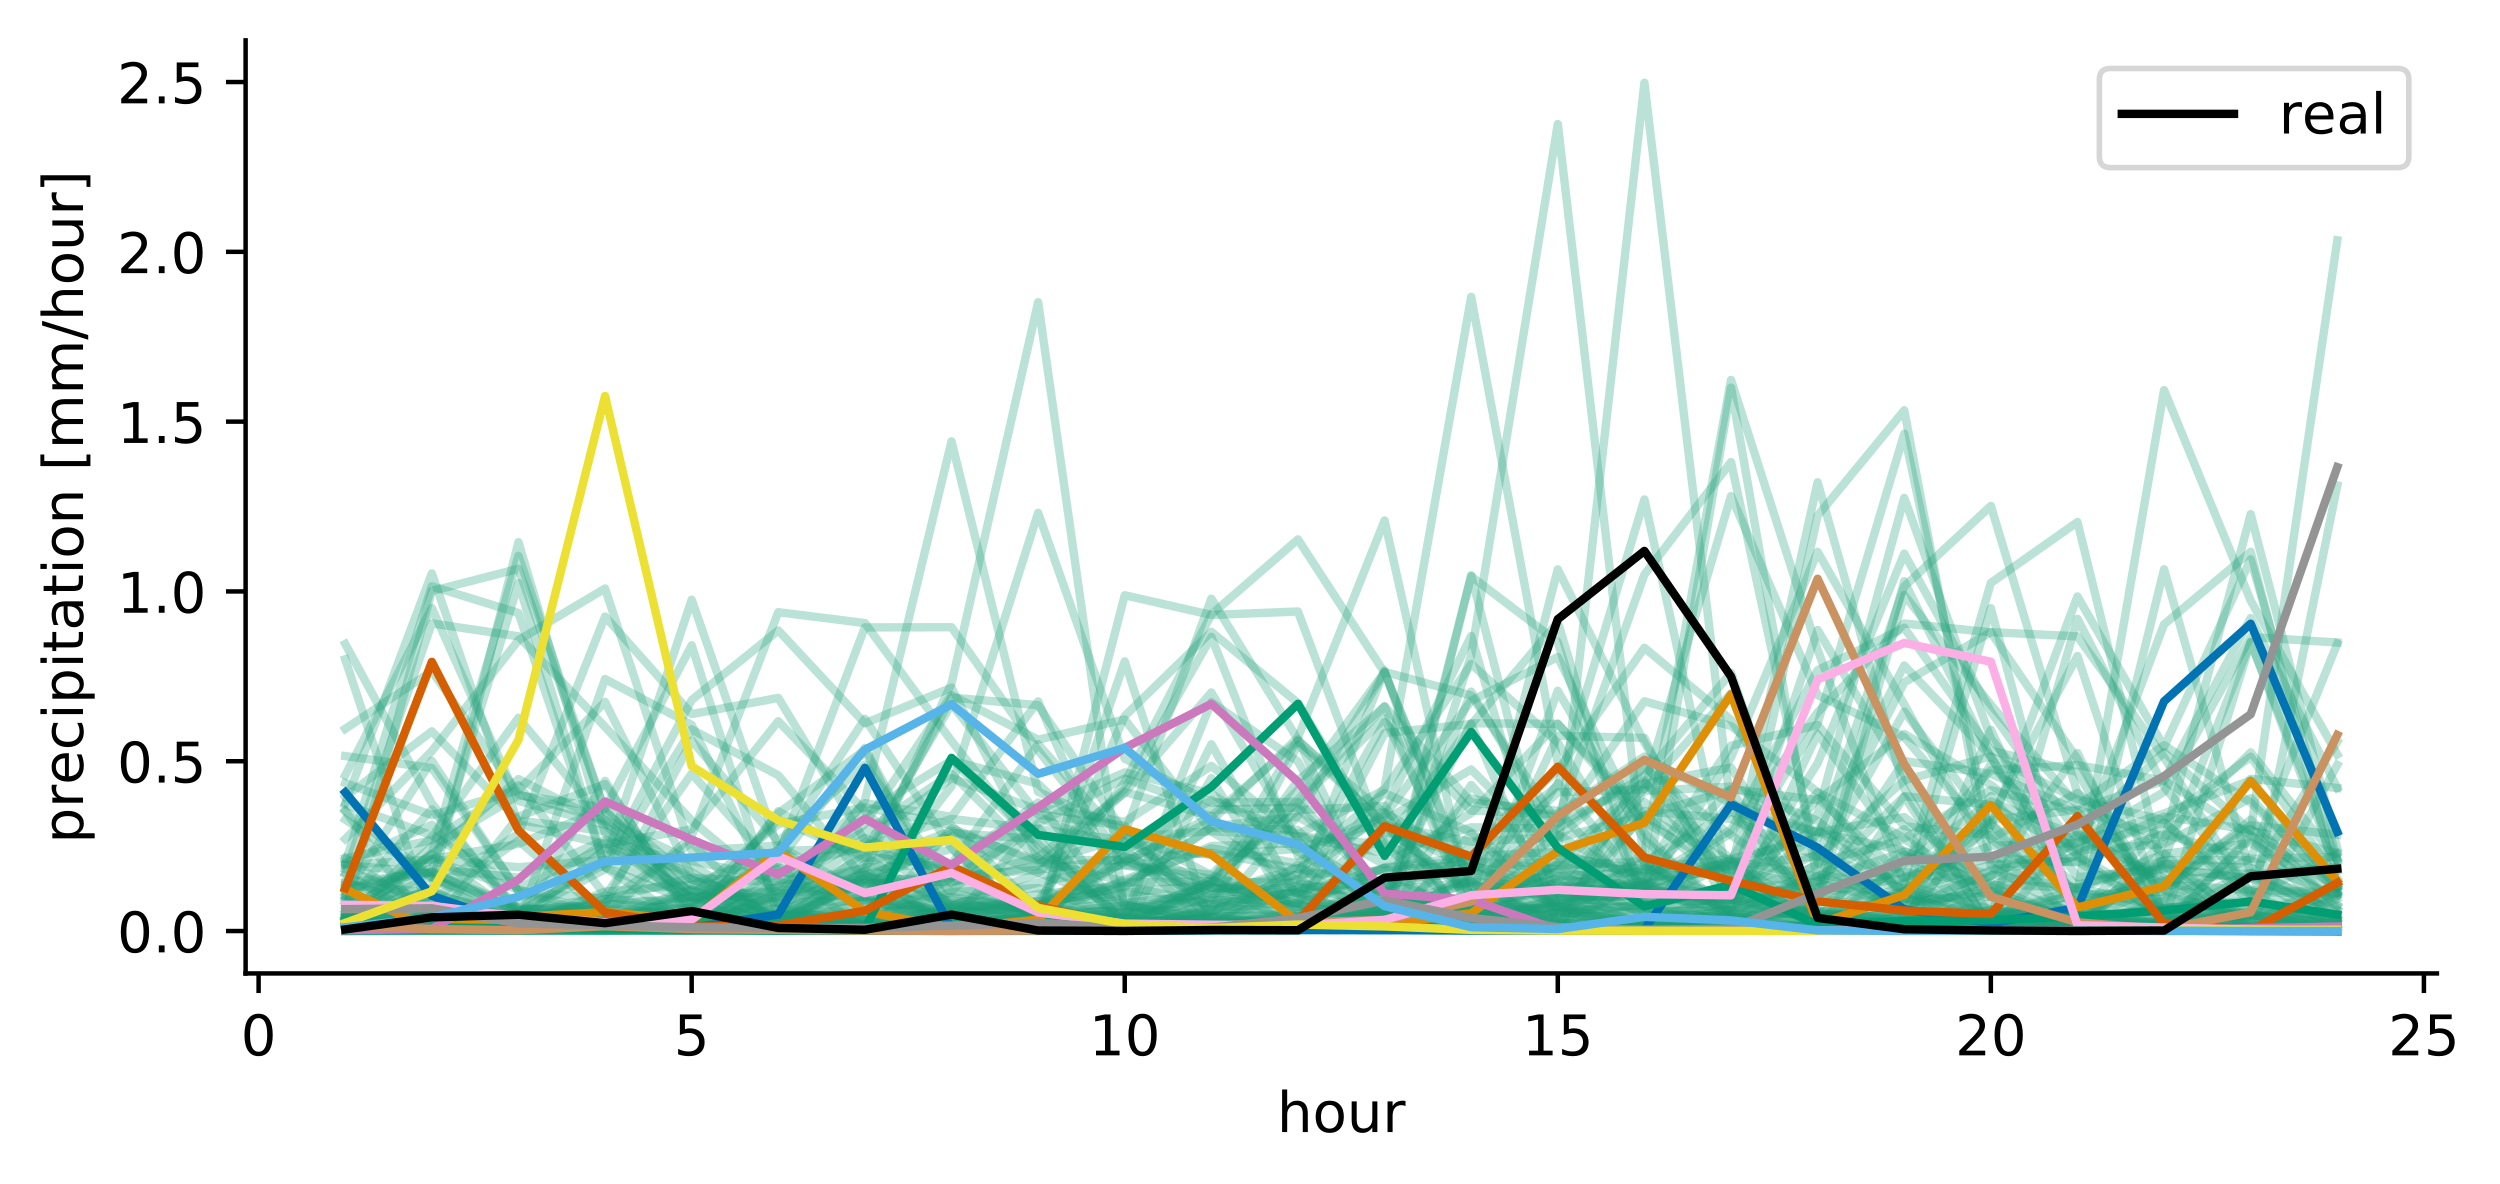 <?xml version="1.0" encoding="utf-8" standalone="no"?>
<!DOCTYPE svg PUBLIC "-//W3C//DTD SVG 1.1//EN"
  "http://www.w3.org/Graphics/SVG/1.1/DTD/svg11.dtd">
<!-- Created with matplotlib (https://matplotlib.org/) -->
<svg height="211.076pt" version="1.1" viewBox="0 0 445.628 211.076" width="445.628pt" xmlns="http://www.w3.org/2000/svg" xmlns:xlink="http://www.w3.org/1999/xlink">
 <defs>
  <style type="text/css">
*{stroke-linecap:butt;stroke-linejoin:round;}
  </style>
 </defs>
 <g id="figure_1">
  <g id="patch_1">
   <path d="M 0 211.076 
L 445.628 211.076 
L 445.628 0 
L 0 0 
z
" style="fill:#ffffff;"/>
  </g>
  <g id="axes_1">
   <g id="patch_2">
    <path d="M 43.781 173.52 
L 434.381 173.52 
L 434.381 7.2 
L 43.781 7.2 
z
" style="fill:#ffffff;"/>
   </g>
   <g id="matplotlib.axis_1">
    <g id="xtick_1">
     <g id="line2d_1">
      <defs>
       <path d="M 0 0 
L 0 3.5 
" id="ma1b78f1b9c" style="stroke:#000000;stroke-width:0.8;"/>
      </defs>
      <g>
       <use style="stroke:#000000;stroke-width:0.8;" x="46.097" xlink:href="#ma1b78f1b9c" y="173.52"/>
      </g>
     </g>
     <g id="text_1">
      <!-- 0 -->
      <defs>
       <path d="M 31.781 66.406 
Q 24.172 66.406 20.328 58.906 
Q 16.5 51.422 16.5 36.375 
Q 16.5 21.391 20.328 13.891 
Q 24.172 6.391 31.781 6.391 
Q 39.453 6.391 43.281 13.891 
Q 47.125 21.391 47.125 36.375 
Q 47.125 51.422 43.281 58.906 
Q 39.453 66.406 31.781 66.406 
z
M 31.781 74.219 
Q 44.047 74.219 50.516 64.516 
Q 56.984 54.828 56.984 36.375 
Q 56.984 17.969 50.516 8.266 
Q 44.047 -1.422 31.781 -1.422 
Q 19.531 -1.422 13.062 8.266 
Q 6.594 17.969 6.594 36.375 
Q 6.594 54.828 13.062 64.516 
Q 19.531 74.219 31.781 74.219 
z
" id="DejaVuSans-48"/>
      </defs>
      <g transform="translate(42.916 188.118)scale(0.1 -0.1)">
       <use xlink:href="#DejaVuSans-48"/>
      </g>
     </g>
    </g>
    <g id="xtick_2">
     <g id="line2d_2">
      <g>
       <use style="stroke:#000000;stroke-width:0.8;" x="123.291" xlink:href="#ma1b78f1b9c" y="173.52"/>
      </g>
     </g>
     <g id="text_2">
      <!-- 5 -->
      <defs>
       <path d="M 10.797 72.906 
L 49.516 72.906 
L 49.516 64.594 
L 19.828 64.594 
L 19.828 46.734 
Q 21.969 47.469 24.109 47.828 
Q 26.266 48.188 28.422 48.188 
Q 40.625 48.188 47.75 41.5 
Q 54.891 34.812 54.891 23.391 
Q 54.891 11.625 47.562 5.094 
Q 40.234 -1.422 26.906 -1.422 
Q 22.312 -1.422 17.547 -0.641 
Q 12.797 0.141 7.719 1.703 
L 7.719 11.625 
Q 12.109 9.234 16.797 8.062 
Q 21.484 6.891 26.703 6.891 
Q 35.156 6.891 40.078 11.328 
Q 45.016 15.766 45.016 23.391 
Q 45.016 31 40.078 35.438 
Q 35.156 39.891 26.703 39.891 
Q 22.75 39.891 18.812 39.016 
Q 14.891 38.141 10.797 36.281 
z
" id="DejaVuSans-53"/>
      </defs>
      <g transform="translate(120.109 188.118)scale(0.1 -0.1)">
       <use xlink:href="#DejaVuSans-53"/>
      </g>
     </g>
    </g>
    <g id="xtick_3">
     <g id="line2d_3">
      <g>
       <use style="stroke:#000000;stroke-width:0.8;" x="200.484" xlink:href="#ma1b78f1b9c" y="173.52"/>
      </g>
     </g>
     <g id="text_3">
      <!-- 10 -->
      <defs>
       <path d="M 12.406 8.297 
L 28.516 8.297 
L 28.516 63.922 
L 10.984 60.406 
L 10.984 69.391 
L 28.422 72.906 
L 38.281 72.906 
L 38.281 8.297 
L 54.391 8.297 
L 54.391 0 
L 12.406 0 
z
" id="DejaVuSans-49"/>
      </defs>
      <g transform="translate(194.122 188.118)scale(0.1 -0.1)">
       <use xlink:href="#DejaVuSans-49"/>
       <use x="63.623" xlink:href="#DejaVuSans-48"/>
      </g>
     </g>
    </g>
    <g id="xtick_4">
     <g id="line2d_4">
      <g>
       <use style="stroke:#000000;stroke-width:0.8;" x="277.678" xlink:href="#ma1b78f1b9c" y="173.52"/>
      </g>
     </g>
     <g id="text_4">
      <!-- 15 -->
      <g transform="translate(271.316 188.118)scale(0.1 -0.1)">
       <use xlink:href="#DejaVuSans-49"/>
       <use x="63.623" xlink:href="#DejaVuSans-53"/>
      </g>
     </g>
    </g>
    <g id="xtick_5">
     <g id="line2d_5">
      <g>
       <use style="stroke:#000000;stroke-width:0.8;" x="354.872" xlink:href="#ma1b78f1b9c" y="173.52"/>
      </g>
     </g>
     <g id="text_5">
      <!-- 20 -->
      <defs>
       <path d="M 19.188 8.297 
L 53.609 8.297 
L 53.609 0 
L 7.328 0 
L 7.328 8.297 
Q 12.938 14.109 22.625 23.891 
Q 32.328 33.688 34.812 36.531 
Q 39.547 41.844 41.422 45.531 
Q 43.312 49.219 43.312 52.781 
Q 43.312 58.594 39.234 62.25 
Q 35.156 65.922 28.609 65.922 
Q 23.969 65.922 18.812 64.312 
Q 13.672 62.703 7.812 59.422 
L 7.812 69.391 
Q 13.766 71.781 18.938 73 
Q 24.125 74.219 28.422 74.219 
Q 39.75 74.219 46.484 68.547 
Q 53.219 62.891 53.219 53.422 
Q 53.219 48.922 51.531 44.891 
Q 49.859 40.875 45.406 35.406 
Q 44.188 33.984 37.641 27.219 
Q 31.109 20.453 19.188 8.297 
z
" id="DejaVuSans-50"/>
      </defs>
      <g transform="translate(348.509 188.118)scale(0.1 -0.1)">
       <use xlink:href="#DejaVuSans-50"/>
       <use x="63.623" xlink:href="#DejaVuSans-48"/>
      </g>
     </g>
    </g>
    <g id="xtick_6">
     <g id="line2d_6">
      <g>
       <use style="stroke:#000000;stroke-width:0.8;" x="432.065" xlink:href="#ma1b78f1b9c" y="173.52"/>
      </g>
     </g>
     <g id="text_6">
      <!-- 25 -->
      <g transform="translate(425.703 188.118)scale(0.1 -0.1)">
       <use xlink:href="#DejaVuSans-50"/>
       <use x="63.623" xlink:href="#DejaVuSans-53"/>
      </g>
     </g>
    </g>
    <g id="text_7">
     <!-- hour -->
     <defs>
      <path d="M 54.891 33.016 
L 54.891 0 
L 45.906 0 
L 45.906 32.719 
Q 45.906 40.484 42.875 44.328 
Q 39.844 48.188 33.797 48.188 
Q 26.516 48.188 22.312 43.547 
Q 18.109 38.922 18.109 30.906 
L 18.109 0 
L 9.078 0 
L 9.078 75.984 
L 18.109 75.984 
L 18.109 46.188 
Q 21.344 51.125 25.703 53.562 
Q 30.078 56 35.797 56 
Q 45.219 56 50.047 50.172 
Q 54.891 44.344 54.891 33.016 
z
" id="DejaVuSans-104"/>
      <path d="M 30.609 48.391 
Q 23.391 48.391 19.188 42.75 
Q 14.984 37.109 14.984 27.297 
Q 14.984 17.484 19.156 11.844 
Q 23.344 6.203 30.609 6.203 
Q 37.797 6.203 41.984 11.859 
Q 46.188 17.531 46.188 27.297 
Q 46.188 37.016 41.984 42.703 
Q 37.797 48.391 30.609 48.391 
z
M 30.609 56 
Q 42.328 56 49.016 48.375 
Q 55.719 40.766 55.719 27.297 
Q 55.719 13.875 49.016 6.219 
Q 42.328 -1.422 30.609 -1.422 
Q 18.844 -1.422 12.172 6.219 
Q 5.516 13.875 5.516 27.297 
Q 5.516 40.766 12.172 48.375 
Q 18.844 56 30.609 56 
z
" id="DejaVuSans-111"/>
      <path d="M 8.5 21.578 
L 8.5 54.688 
L 17.484 54.688 
L 17.484 21.922 
Q 17.484 14.156 20.5 10.266 
Q 23.531 6.391 29.594 6.391 
Q 36.859 6.391 41.078 11.031 
Q 45.312 15.672 45.312 23.688 
L 45.312 54.688 
L 54.297 54.688 
L 54.297 0 
L 45.312 0 
L 45.312 8.406 
Q 42.047 3.422 37.719 1 
Q 33.406 -1.422 27.688 -1.422 
Q 18.266 -1.422 13.375 4.438 
Q 8.5 10.297 8.5 21.578 
z
M 31.109 56 
z
" id="DejaVuSans-117"/>
      <path d="M 41.109 46.297 
Q 39.594 47.172 37.812 47.578 
Q 36.031 48 33.891 48 
Q 26.266 48 22.188 43.047 
Q 18.109 38.094 18.109 28.812 
L 18.109 0 
L 9.078 0 
L 9.078 54.688 
L 18.109 54.688 
L 18.109 46.188 
Q 20.953 51.172 25.484 53.578 
Q 30.031 56 36.531 56 
Q 37.453 56 38.578 55.875 
Q 39.703 55.766 41.062 55.516 
z
" id="DejaVuSans-114"/>
     </defs>
     <g transform="translate(227.629 201.797)scale(0.1 -0.1)">
      <use xlink:href="#DejaVuSans-104"/>
      <use x="63.379" xlink:href="#DejaVuSans-111"/>
      <use x="124.561" xlink:href="#DejaVuSans-117"/>
      <use x="187.939" xlink:href="#DejaVuSans-114"/>
     </g>
    </g>
   </g>
   <g id="matplotlib.axis_2">
    <g id="ytick_1">
     <g id="line2d_7">
      <defs>
       <path d="M 0 0 
L -3.5 0 
" id="m459790b11a" style="stroke:#000000;stroke-width:0.8;"/>
      </defs>
      <g>
       <use style="stroke:#000000;stroke-width:0.8;" x="43.781" xlink:href="#m459790b11a" y="165.961"/>
      </g>
     </g>
     <g id="text_8">
      <!-- 0.0 -->
      <defs>
       <path d="M 10.688 12.406 
L 21 12.406 
L 21 0 
L 10.688 0 
z
" id="DejaVuSans-46"/>
      </defs>
      <g transform="translate(20.878 169.76)scale(0.1 -0.1)">
       <use xlink:href="#DejaVuSans-48"/>
       <use x="63.623" xlink:href="#DejaVuSans-46"/>
       <use x="95.41" xlink:href="#DejaVuSans-48"/>
      </g>
     </g>
    </g>
    <g id="ytick_2">
     <g id="line2d_8">
      <g>
       <use style="stroke:#000000;stroke-width:0.8;" x="43.781" xlink:href="#m459790b11a" y="135.694"/>
      </g>
     </g>
     <g id="text_9">
      <!-- 0.5 -->
      <g transform="translate(20.878 139.493)scale(0.1 -0.1)">
       <use xlink:href="#DejaVuSans-48"/>
       <use x="63.623" xlink:href="#DejaVuSans-46"/>
       <use x="95.41" xlink:href="#DejaVuSans-53"/>
      </g>
     </g>
    </g>
    <g id="ytick_3">
     <g id="line2d_9">
      <g>
       <use style="stroke:#000000;stroke-width:0.8;" x="43.781" xlink:href="#m459790b11a" y="105.426"/>
      </g>
     </g>
     <g id="text_10">
      <!-- 1.0 -->
      <g transform="translate(20.878 109.225)scale(0.1 -0.1)">
       <use xlink:href="#DejaVuSans-49"/>
       <use x="63.623" xlink:href="#DejaVuSans-46"/>
       <use x="95.41" xlink:href="#DejaVuSans-48"/>
      </g>
     </g>
    </g>
    <g id="ytick_4">
     <g id="line2d_10">
      <g>
       <use style="stroke:#000000;stroke-width:0.8;" x="43.781" xlink:href="#m459790b11a" y="75.159"/>
      </g>
     </g>
     <g id="text_11">
      <!-- 1.5 -->
      <g transform="translate(20.878 78.958)scale(0.1 -0.1)">
       <use xlink:href="#DejaVuSans-49"/>
       <use x="63.623" xlink:href="#DejaVuSans-46"/>
       <use x="95.41" xlink:href="#DejaVuSans-53"/>
      </g>
     </g>
    </g>
    <g id="ytick_5">
     <g id="line2d_11">
      <g>
       <use style="stroke:#000000;stroke-width:0.8;" x="43.781" xlink:href="#m459790b11a" y="44.891"/>
      </g>
     </g>
     <g id="text_12">
      <!-- 2.0 -->
      <g transform="translate(20.878 48.69)scale(0.1 -0.1)">
       <use xlink:href="#DejaVuSans-50"/>
       <use x="63.623" xlink:href="#DejaVuSans-46"/>
       <use x="95.41" xlink:href="#DejaVuSans-48"/>
      </g>
     </g>
    </g>
    <g id="ytick_6">
     <g id="line2d_12">
      <g>
       <use style="stroke:#000000;stroke-width:0.8;" x="43.781" xlink:href="#m459790b11a" y="14.624"/>
      </g>
     </g>
     <g id="text_13">
      <!-- 2.5 -->
      <g transform="translate(20.878 18.423)scale(0.1 -0.1)">
       <use xlink:href="#DejaVuSans-50"/>
       <use x="63.623" xlink:href="#DejaVuSans-46"/>
       <use x="95.41" xlink:href="#DejaVuSans-53"/>
      </g>
     </g>
    </g>
    <g id="text_14">
     <!-- precipitation [mm/hour] -->
     <defs>
      <path d="M 18.109 8.203 
L 18.109 -20.797 
L 9.078 -20.797 
L 9.078 54.688 
L 18.109 54.688 
L 18.109 46.391 
Q 20.953 51.266 25.266 53.625 
Q 29.594 56 35.594 56 
Q 45.562 56 51.781 48.094 
Q 58.016 40.188 58.016 27.297 
Q 58.016 14.406 51.781 6.484 
Q 45.562 -1.422 35.594 -1.422 
Q 29.594 -1.422 25.266 0.953 
Q 20.953 3.328 18.109 8.203 
z
M 48.688 27.297 
Q 48.688 37.203 44.609 42.844 
Q 40.531 48.484 33.406 48.484 
Q 26.266 48.484 22.188 42.844 
Q 18.109 37.203 18.109 27.297 
Q 18.109 17.391 22.188 11.75 
Q 26.266 6.109 33.406 6.109 
Q 40.531 6.109 44.609 11.75 
Q 48.688 17.391 48.688 27.297 
z
" id="DejaVuSans-112"/>
      <path d="M 56.203 29.594 
L 56.203 25.203 
L 14.891 25.203 
Q 15.484 15.922 20.484 11.062 
Q 25.484 6.203 34.422 6.203 
Q 39.594 6.203 44.453 7.469 
Q 49.312 8.734 54.109 11.281 
L 54.109 2.781 
Q 49.266 0.734 44.188 -0.344 
Q 39.109 -1.422 33.891 -1.422 
Q 20.797 -1.422 13.156 6.188 
Q 5.516 13.812 5.516 26.812 
Q 5.516 40.234 12.766 48.109 
Q 20.016 56 32.328 56 
Q 43.359 56 49.781 48.891 
Q 56.203 41.797 56.203 29.594 
z
M 47.219 32.234 
Q 47.125 39.594 43.094 43.984 
Q 39.062 48.391 32.422 48.391 
Q 24.906 48.391 20.391 44.141 
Q 15.875 39.891 15.188 32.172 
z
" id="DejaVuSans-101"/>
      <path d="M 48.781 52.594 
L 48.781 44.188 
Q 44.969 46.297 41.141 47.344 
Q 37.312 48.391 33.406 48.391 
Q 24.656 48.391 19.812 42.844 
Q 14.984 37.312 14.984 27.297 
Q 14.984 17.281 19.812 11.734 
Q 24.656 6.203 33.406 6.203 
Q 37.312 6.203 41.141 7.25 
Q 44.969 8.297 48.781 10.406 
L 48.781 2.094 
Q 45.016 0.344 40.984 -0.531 
Q 36.969 -1.422 32.422 -1.422 
Q 20.062 -1.422 12.781 6.344 
Q 5.516 14.109 5.516 27.297 
Q 5.516 40.672 12.859 48.328 
Q 20.219 56 33.016 56 
Q 37.156 56 41.109 55.141 
Q 45.062 54.297 48.781 52.594 
z
" id="DejaVuSans-99"/>
      <path d="M 9.422 54.688 
L 18.406 54.688 
L 18.406 0 
L 9.422 0 
z
M 9.422 75.984 
L 18.406 75.984 
L 18.406 64.594 
L 9.422 64.594 
z
" id="DejaVuSans-105"/>
      <path d="M 18.312 70.219 
L 18.312 54.688 
L 36.812 54.688 
L 36.812 47.703 
L 18.312 47.703 
L 18.312 18.016 
Q 18.312 11.328 20.141 9.422 
Q 21.969 7.516 27.594 7.516 
L 36.812 7.516 
L 36.812 0 
L 27.594 0 
Q 17.188 0 13.234 3.875 
Q 9.281 7.766 9.281 18.016 
L 9.281 47.703 
L 2.688 47.703 
L 2.688 54.688 
L 9.281 54.688 
L 9.281 70.219 
z
" id="DejaVuSans-116"/>
      <path d="M 34.281 27.484 
Q 23.391 27.484 19.188 25 
Q 14.984 22.516 14.984 16.5 
Q 14.984 11.719 18.141 8.906 
Q 21.297 6.109 26.703 6.109 
Q 34.188 6.109 38.703 11.406 
Q 43.219 16.703 43.219 25.484 
L 43.219 27.484 
z
M 52.203 31.203 
L 52.203 0 
L 43.219 0 
L 43.219 8.297 
Q 40.141 3.328 35.547 0.953 
Q 30.953 -1.422 24.312 -1.422 
Q 15.922 -1.422 10.953 3.297 
Q 6 8.016 6 15.922 
Q 6 25.141 12.172 29.828 
Q 18.359 34.516 30.609 34.516 
L 43.219 34.516 
L 43.219 35.406 
Q 43.219 41.609 39.141 45 
Q 35.062 48.391 27.688 48.391 
Q 23 48.391 18.547 47.266 
Q 14.109 46.141 10.016 43.891 
L 10.016 52.203 
Q 14.938 54.109 19.578 55.047 
Q 24.219 56 28.609 56 
Q 40.484 56 46.344 49.844 
Q 52.203 43.703 52.203 31.203 
z
" id="DejaVuSans-97"/>
      <path d="M 54.891 33.016 
L 54.891 0 
L 45.906 0 
L 45.906 32.719 
Q 45.906 40.484 42.875 44.328 
Q 39.844 48.188 33.797 48.188 
Q 26.516 48.188 22.312 43.547 
Q 18.109 38.922 18.109 30.906 
L 18.109 0 
L 9.078 0 
L 9.078 54.688 
L 18.109 54.688 
L 18.109 46.188 
Q 21.344 51.125 25.703 53.562 
Q 30.078 56 35.797 56 
Q 45.219 56 50.047 50.172 
Q 54.891 44.344 54.891 33.016 
z
" id="DejaVuSans-110"/>
      <path id="DejaVuSans-32"/>
      <path d="M 8.594 75.984 
L 29.297 75.984 
L 29.297 69 
L 17.578 69 
L 17.578 -6.203 
L 29.297 -6.203 
L 29.297 -13.188 
L 8.594 -13.188 
z
" id="DejaVuSans-91"/>
      <path d="M 52 44.188 
Q 55.375 50.25 60.062 53.125 
Q 64.75 56 71.094 56 
Q 79.641 56 84.281 50.016 
Q 88.922 44.047 88.922 33.016 
L 88.922 0 
L 79.891 0 
L 79.891 32.719 
Q 79.891 40.578 77.094 44.375 
Q 74.312 48.188 68.609 48.188 
Q 61.625 48.188 57.562 43.547 
Q 53.516 38.922 53.516 30.906 
L 53.516 0 
L 44.484 0 
L 44.484 32.719 
Q 44.484 40.625 41.703 44.406 
Q 38.922 48.188 33.109 48.188 
Q 26.219 48.188 22.156 43.531 
Q 18.109 38.875 18.109 30.906 
L 18.109 0 
L 9.078 0 
L 9.078 54.688 
L 18.109 54.688 
L 18.109 46.188 
Q 21.188 51.219 25.484 53.609 
Q 29.781 56 35.688 56 
Q 41.656 56 45.828 52.969 
Q 50 49.953 52 44.188 
z
" id="DejaVuSans-109"/>
      <path d="M 25.391 72.906 
L 33.688 72.906 
L 8.297 -9.281 
L 0 -9.281 
z
" id="DejaVuSans-47"/>
      <path d="M 30.422 75.984 
L 30.422 -13.188 
L 9.719 -13.188 
L 9.719 -6.203 
L 21.391 -6.203 
L 21.391 69 
L 9.719 69 
L 9.719 75.984 
z
" id="DejaVuSans-93"/>
     </defs>
     <g transform="translate(14.798 150.336)rotate(-90)scale(0.1 -0.1)">
      <use xlink:href="#DejaVuSans-112"/>
      <use x="63.477" xlink:href="#DejaVuSans-114"/>
      <use x="104.559" xlink:href="#DejaVuSans-101"/>
      <use x="166.082" xlink:href="#DejaVuSans-99"/>
      <use x="221.062" xlink:href="#DejaVuSans-105"/>
      <use x="248.846" xlink:href="#DejaVuSans-112"/>
      <use x="312.322" xlink:href="#DejaVuSans-105"/>
      <use x="340.105" xlink:href="#DejaVuSans-116"/>
      <use x="379.314" xlink:href="#DejaVuSans-97"/>
      <use x="440.594" xlink:href="#DejaVuSans-116"/>
      <use x="479.803" xlink:href="#DejaVuSans-105"/>
      <use x="507.586" xlink:href="#DejaVuSans-111"/>
      <use x="568.768" xlink:href="#DejaVuSans-110"/>
      <use x="632.146" xlink:href="#DejaVuSans-32"/>
      <use x="663.934" xlink:href="#DejaVuSans-91"/>
      <use x="702.947" xlink:href="#DejaVuSans-109"/>
      <use x="800.359" xlink:href="#DejaVuSans-109"/>
      <use x="897.771" xlink:href="#DejaVuSans-47"/>
      <use x="931.463" xlink:href="#DejaVuSans-104"/>
      <use x="994.842" xlink:href="#DejaVuSans-111"/>
      <use x="1056.023" xlink:href="#DejaVuSans-117"/>
      <use x="1119.402" xlink:href="#DejaVuSans-114"/>
      <use x="1160.516" xlink:href="#DejaVuSans-93"/>
     </g>
    </g>
   </g>
   <g id="line2d_13">
    <path clip-path="url(#pfe72ff1397)" d="M 61.536 146.085 
L 76.975 156.521 
L 92.413 162.304 
L 107.852 161.086 
L 123.291 162.069 
L 138.729 163.929 
L 154.168 165.027 
L 169.607 165.137 
L 185.046 165.38 
L 200.484 165.45 
L 215.923 165.539 
L 231.362 165.637 
L 246.801 165.73 
L 262.239 165.78 
L 277.678 165.761 
L 293.117 165.826 
L 308.556 165.69 
L 323.994 165.682 
L 339.433 153.527 
L 354.872 137.302 
L 370.31 136.382 
L 385.749 139.152 
L 401.188 110.165 
L 416.627 140.458 
" style="fill:none;stroke:#1b9e77;stroke-linecap:square;stroke-opacity:0.3;stroke-width:1.5;"/>
   </g>
   <g id="line2d_14">
    <path clip-path="url(#pfe72ff1397)" d="M 61.536 165.831 
L 76.975 165.687 
L 92.413 165.809 
L 107.852 165.792 
L 123.291 165.819 
L 138.729 165.813 
L 154.168 165.833 
L 169.607 165.858 
L 185.046 165.872 
L 200.484 165.906 
L 215.923 165.653 
L 231.362 164.546 
L 246.801 157.8 
L 262.239 155.145 
L 277.678 161.074 
L 293.117 159.327 
L 308.556 153.269 
L 323.994 128.979 
L 339.433 77.322 
L 354.872 149.488 
L 370.31 141.338 
L 385.749 152.116 
L 401.188 165.465 
L 416.627 165.877 
" style="fill:none;stroke:#1b9e77;stroke-linecap:square;stroke-opacity:0.3;stroke-width:1.5;"/>
   </g>
   <g id="line2d_15">
    <path clip-path="url(#pfe72ff1397)" d="M 61.536 160.854 
L 76.975 162.492 
L 92.413 163.873 
L 107.852 163.326 
L 123.291 164.556 
L 138.729 165.388 
L 154.168 165.504 
L 169.607 164.902 
L 185.046 164.077 
L 200.484 164.454 
L 215.923 165.133 
L 231.362 165.544 
L 246.801 165.537 
L 262.239 164.254 
L 277.678 161.443 
L 293.117 165.291 
L 308.556 165.387 
L 323.994 164.901 
L 339.433 159.057 
L 354.872 147.322 
L 370.31 106.321 
L 385.749 133.12 
L 401.188 99.698 
L 416.627 153.186 
" style="fill:none;stroke:#1b9e77;stroke-linecap:square;stroke-opacity:0.3;stroke-width:1.5;"/>
   </g>
   <g id="line2d_16">
    <path clip-path="url(#pfe72ff1397)" d="M 61.536 165.837 
L 76.975 165.611 
L 92.413 165.622 
L 107.852 165.766 
L 123.291 165.672 
L 138.729 164.635 
L 154.168 164.008 
L 169.607 163.595 
L 185.046 162.577 
L 200.484 162.495 
L 215.923 162.02 
L 231.362 162.244 
L 246.801 163.346 
L 262.239 160.986 
L 277.678 101.498 
L 293.117 132.378 
L 308.556 158.477 
L 323.994 112.28 
L 339.433 138.241 
L 354.872 163.521 
L 370.31 164.156 
L 385.749 161.899 
L 401.188 163.011 
L 416.627 165.743 
" style="fill:none;stroke:#1b9e77;stroke-linecap:square;stroke-opacity:0.3;stroke-width:1.5;"/>
   </g>
   <g id="line2d_17">
    <path clip-path="url(#pfe72ff1397)" d="M 61.536 165.084 
L 76.975 163.544 
L 92.413 163.086 
L 107.852 154.93 
L 123.291 130.02 
L 138.729 138.197 
L 154.168 156.832 
L 169.607 156.49 
L 185.046 147.526 
L 200.484 164.657 
L 215.923 158.19 
L 231.362 158.971 
L 246.801 164.966 
L 262.239 164.805 
L 277.678 123.132 
L 293.117 149.744 
L 308.556 162.676 
L 323.994 156.261 
L 339.433 147.818 
L 354.872 165.537 
L 370.31 165.724 
L 385.749 165.705 
L 401.188 165.794 
L 416.627 165.93 
" style="fill:none;stroke:#1b9e77;stroke-linecap:square;stroke-opacity:0.3;stroke-width:1.5;"/>
   </g>
   <g id="line2d_18">
    <path clip-path="url(#pfe72ff1397)" d="M 61.536 162.653 
L 76.975 152.226 
L 92.413 163.341 
L 107.852 165.374 
L 123.291 165.437 
L 138.729 159.3 
L 154.168 145.023 
L 169.607 135.537 
L 185.046 139.717 
L 200.484 154.274 
L 215.923 156.637 
L 231.362 144.394 
L 246.801 143.641 
L 262.239 165.782 
L 277.678 164.409 
L 293.117 157.287 
L 308.556 164.465 
L 323.994 161.879 
L 339.433 152.344 
L 354.872 159.83 
L 370.31 163.75 
L 385.749 164.728 
L 401.188 149.383 
L 416.627 164.209 
" style="fill:none;stroke:#1b9e77;stroke-linecap:square;stroke-opacity:0.3;stroke-width:1.5;"/>
   </g>
   <g id="line2d_19">
    <path clip-path="url(#pfe72ff1397)" d="M 61.536 165.068 
L 76.975 165.105 
L 92.413 165.644 
L 107.852 165.721 
L 123.291 165.768 
L 138.729 165.732 
L 154.168 162.299 
L 169.607 165.655 
L 185.046 165.859 
L 200.484 165.92 
L 215.923 165.917 
L 231.362 164.002 
L 246.801 165.212 
L 262.239 165.857 
L 277.678 165.786 
L 293.117 164.62 
L 308.556 158.669 
L 323.994 162.608 
L 339.433 160.356 
L 354.872 156.132 
L 370.31 148.643 
L 385.749 134.086 
L 401.188 148.132 
L 416.627 42.827 
" style="fill:none;stroke:#1b9e77;stroke-linecap:square;stroke-opacity:0.3;stroke-width:1.5;"/>
   </g>
   <g id="line2d_20">
    <path clip-path="url(#pfe72ff1397)" d="M 61.536 165.824 
L 76.975 165.839 
L 92.413 165.899 
L 107.852 165.541 
L 123.291 165.624 
L 138.729 164.974 
L 154.168 165.724 
L 169.607 165.946 
L 185.046 163.869 
L 200.484 152.627 
L 215.923 158.728 
L 231.362 155.857 
L 246.801 155.174 
L 262.239 154.039 
L 277.678 153.666 
L 293.117 155.406 
L 308.556 132.935 
L 323.994 129.229 
L 339.433 147.279 
L 354.872 148.856 
L 370.31 158.755 
L 385.749 162.768 
L 401.188 164.718 
L 416.627 136.341 
" style="fill:none;stroke:#1b9e77;stroke-linecap:square;stroke-opacity:0.3;stroke-width:1.5;"/>
   </g>
   <g id="line2d_21">
    <path clip-path="url(#pfe72ff1397)" d="M 61.536 163.916 
L 76.975 149.135 
L 92.413 127.953 
L 107.852 146.536 
L 123.291 159.204 
L 138.729 154.904 
L 154.168 150.823 
L 169.607 145.975 
L 185.046 147.825 
L 200.484 149.785 
L 215.923 158.192 
L 231.362 159.405 
L 246.801 157.67 
L 262.239 154.275 
L 277.678 157.955 
L 293.117 159.089 
L 308.556 160.423 
L 323.994 162.852 
L 339.433 164.407 
L 354.872 164.248 
L 370.31 164.585 
L 385.749 165.168 
L 401.188 165.432 
L 416.627 165.863 
" style="fill:none;stroke:#1b9e77;stroke-linecap:square;stroke-opacity:0.3;stroke-width:1.5;"/>
   </g>
   <g id="line2d_22">
    <path clip-path="url(#pfe72ff1397)" d="M 61.536 165.109 
L 76.975 164.681 
L 92.413 165.157 
L 107.852 165.012 
L 123.291 165.205 
L 138.729 165.537 
L 154.168 165.647 
L 169.607 165.58 
L 185.046 165.375 
L 200.484 165.529 
L 215.923 162.791 
L 231.362 165.218 
L 246.801 163.183 
L 262.239 163.453 
L 277.678 161.355 
L 293.117 157.846 
L 308.556 148.516 
L 323.994 126.967 
L 339.433 111.139 
L 354.872 112.714 
L 370.31 135.321 
L 385.749 162.821 
L 401.188 165.579 
L 416.627 165.884 
" style="fill:none;stroke:#1b9e77;stroke-linecap:square;stroke-opacity:0.3;stroke-width:1.5;"/>
   </g>
   <g id="line2d_23">
    <path clip-path="url(#pfe72ff1397)" d="M 61.536 153 
L 76.975 149.761 
L 92.413 139.972 
L 107.852 159.537 
L 123.291 163.679 
L 138.729 164.104 
L 154.168 164.003 
L 169.607 162.415 
L 185.046 161.941 
L 200.484 163.981 
L 215.923 164.684 
L 231.362 165.096 
L 246.801 164.997 
L 262.239 155.446 
L 277.678 141.22 
L 293.117 140.695 
L 308.556 123.58 
L 323.994 165.088 
L 339.433 164.195 
L 354.872 156.176 
L 370.31 134.22 
L 385.749 165.924 
L 401.188 165.946 
L 416.627 165.959 
" style="fill:none;stroke:#1b9e77;stroke-linecap:square;stroke-opacity:0.3;stroke-width:1.5;"/>
   </g>
   <g id="line2d_24">
    <path clip-path="url(#pfe72ff1397)" d="M 61.536 114.785 
L 76.975 143.209 
L 92.413 162.978 
L 107.852 163.295 
L 123.291 163.324 
L 138.729 160.922 
L 154.168 160.597 
L 169.607 163.796 
L 185.046 163.971 
L 200.484 162.669 
L 215.923 157.614 
L 231.362 142.608 
L 246.801 125.894 
L 262.239 143.053 
L 277.678 144.523 
L 293.117 160.654 
L 308.556 164.743 
L 323.994 165.035 
L 339.433 165.252 
L 354.872 163.224 
L 370.31 165.726 
L 385.749 165.872 
L 401.188 165.921 
L 416.627 165.954 
" style="fill:none;stroke:#1b9e77;stroke-linecap:square;stroke-opacity:0.3;stroke-width:1.5;"/>
   </g>
   <g id="line2d_25">
    <path clip-path="url(#pfe72ff1397)" d="M 61.536 163.612 
L 76.975 165.398 
L 92.413 165.745 
L 107.852 165.692 
L 123.291 165.494 
L 138.729 154.533 
L 154.168 165.647 
L 169.607 165.856 
L 185.046 165.894 
L 200.484 165.837 
L 215.923 156.658 
L 231.362 165.632 
L 246.801 165.718 
L 262.239 165.863 
L 277.678 165.694 
L 293.117 136.048 
L 308.556 158.613 
L 323.994 159.023 
L 339.433 103.593 
L 354.872 135.023 
L 370.31 156.357 
L 385.749 154.879 
L 401.188 156.614 
L 416.627 132.195 
" style="fill:none;stroke:#1b9e77;stroke-linecap:square;stroke-opacity:0.3;stroke-width:1.5;"/>
   </g>
   <g id="line2d_26">
    <path clip-path="url(#pfe72ff1397)" d="M 61.536 161.977 
L 76.975 164.29 
L 92.413 165.213 
L 107.852 164.722 
L 123.291 165.478 
L 138.729 165.617 
L 154.168 165.784 
L 169.607 165.791 
L 185.046 165.802 
L 200.484 165.779 
L 215.923 165.717 
L 231.362 165.855 
L 246.801 165.843 
L 262.239 165.216 
L 277.678 162.574 
L 293.117 161.219 
L 308.556 158.723 
L 323.994 152.245 
L 339.433 121.635 
L 354.872 112.678 
L 370.31 113.437 
L 385.749 135.018 
L 401.188 159.439 
L 416.627 165.567 
" style="fill:none;stroke:#1b9e77;stroke-linecap:square;stroke-opacity:0.3;stroke-width:1.5;"/>
   </g>
   <g id="line2d_27">
    <path clip-path="url(#pfe72ff1397)" d="M 61.536 159.644 
L 76.975 163.647 
L 92.413 160.649 
L 107.852 150.136 
L 123.291 160.674 
L 138.729 153.627 
L 154.168 133.314 
L 169.607 162.375 
L 185.046 161.536 
L 200.484 153.657 
L 215.923 145.53 
L 231.362 132.081 
L 246.801 144.952 
L 262.239 165.305 
L 277.678 153.745 
L 293.117 139.112 
L 308.556 159.597 
L 323.994 162.745 
L 339.433 165.539 
L 354.872 165.349 
L 370.31 165.904 
L 385.749 164.59 
L 401.188 165.953 
L 416.627 165.96 
" style="fill:none;stroke:#1b9e77;stroke-linecap:square;stroke-opacity:0.3;stroke-width:1.5;"/>
   </g>
   <g id="line2d_28">
    <path clip-path="url(#pfe72ff1397)" d="M 61.536 157.354 
L 76.975 155.485 
L 92.413 161.732 
L 107.852 163.092 
L 123.291 161.812 
L 138.729 152.481 
L 154.168 111.837 
L 169.607 111.806 
L 185.046 133.761 
L 200.484 153.185 
L 215.923 159.459 
L 231.362 154.755 
L 246.801 158.798 
L 262.239 163.985 
L 277.678 165.351 
L 293.117 165.52 
L 308.556 165.71 
L 323.994 165.685 
L 339.433 165.688 
L 354.872 165.763 
L 370.31 165.826 
L 385.749 165.89 
L 401.188 165.865 
L 416.627 164.778 
" style="fill:none;stroke:#1b9e77;stroke-linecap:square;stroke-opacity:0.3;stroke-width:1.5;"/>
   </g>
   <g id="line2d_29">
    <path clip-path="url(#pfe72ff1397)" d="M 61.536 117.509 
L 76.975 164.206 
L 92.413 163.41 
L 107.852 161.665 
L 123.291 163.21 
L 138.729 165.886 
L 154.168 165.915 
L 169.607 165.917 
L 185.046 165.917 
L 200.484 165.932 
L 215.923 165.935 
L 231.362 165.942 
L 246.801 162.853 
L 262.239 159.707 
L 277.678 156.646 
L 293.117 158.507 
L 308.556 160.391 
L 323.994 158.636 
L 339.433 135.659 
L 354.872 137.945 
L 370.31 144.412 
L 385.749 139.111 
L 401.188 148.938 
L 416.627 161.37 
" style="fill:none;stroke:#1b9e77;stroke-linecap:square;stroke-opacity:0.3;stroke-width:1.5;"/>
   </g>
   <g id="line2d_30">
    <path clip-path="url(#pfe72ff1397)" d="M 61.536 139.57 
L 76.975 145.308 
L 92.413 140.858 
L 107.852 125.112 
L 123.291 156.132 
L 138.729 162.955 
L 154.168 165.49 
L 169.607 165.543 
L 185.046 165.608 
L 200.484 165.576 
L 215.923 165.572 
L 231.362 165.64 
L 246.801 165.451 
L 262.239 162.453 
L 277.678 139.589 
L 293.117 158.344 
L 308.556 161.331 
L 323.994 163.883 
L 339.433 162.98 
L 354.872 136.207 
L 370.31 152.551 
L 385.749 161.289 
L 401.188 164.504 
L 416.627 163.673 
" style="fill:none;stroke:#1b9e77;stroke-linecap:square;stroke-opacity:0.3;stroke-width:1.5;"/>
   </g>
   <g id="line2d_31">
    <path clip-path="url(#pfe72ff1397)" d="M 61.536 164.856 
L 76.975 152.06 
L 92.413 99.079 
L 107.852 144.66 
L 123.291 157.795 
L 138.729 151.688 
L 154.168 151.262 
L 169.607 155.4 
L 185.046 161.877 
L 200.484 164.343 
L 215.923 163.679 
L 231.362 158.4 
L 246.801 156.964 
L 262.239 162.04 
L 277.678 163.412 
L 293.117 163.111 
L 308.556 160.976 
L 323.994 162.665 
L 339.433 158.83 
L 354.872 154.11 
L 370.31 153.494 
L 385.749 163.453 
L 401.188 165.546 
L 416.627 165.918 
" style="fill:none;stroke:#1b9e77;stroke-linecap:square;stroke-opacity:0.3;stroke-width:1.5;"/>
   </g>
   <g id="line2d_32">
    <path clip-path="url(#pfe72ff1397)" d="M 61.536 160.382 
L 76.975 153.284 
L 92.413 158.535 
L 107.852 163.044 
L 123.291 165.493 
L 138.729 165.598 
L 154.168 165.093 
L 169.607 164.301 
L 185.046 162.715 
L 200.484 161.484 
L 215.923 163.562 
L 231.362 164.913 
L 246.801 164.824 
L 262.239 160.436 
L 277.678 155.406 
L 293.117 163.099 
L 308.556 164.858 
L 323.994 165.638 
L 339.433 157.408 
L 354.872 145.611 
L 370.31 116.93 
L 385.749 164 
L 401.188 162.474 
L 416.627 86.529 
" style="fill:none;stroke:#1b9e77;stroke-linecap:square;stroke-opacity:0.3;stroke-width:1.5;"/>
   </g>
   <g id="line2d_33">
    <path clip-path="url(#pfe72ff1397)" d="M 61.536 165.557 
L 76.975 165.044 
L 92.413 164.091 
L 107.852 160.318 
L 123.291 156.495 
L 138.729 157.236 
L 154.168 159.835 
L 169.607 140.12 
L 185.046 91.422 
L 200.484 135.23 
L 215.923 143.082 
L 231.362 142.939 
L 246.801 158.507 
L 262.239 164.64 
L 277.678 165.433 
L 293.117 165.078 
L 308.556 165.308 
L 323.994 165.602 
L 339.433 165.758 
L 354.872 165.811 
L 370.31 165.724 
L 385.749 164.661 
L 401.188 163.047 
L 416.627 164.681 
" style="fill:none;stroke:#1b9e77;stroke-linecap:square;stroke-opacity:0.3;stroke-width:1.5;"/>
   </g>
   <g id="line2d_34">
    <path clip-path="url(#pfe72ff1397)" d="M 61.536 163.543 
L 76.975 165.023 
L 92.413 165.672 
L 107.852 165.836 
L 123.291 164.597 
L 138.729 155.711 
L 154.168 148.244 
L 169.607 137.913 
L 185.046 153.216 
L 200.484 153.384 
L 215.923 160.341 
L 231.362 139.104 
L 246.801 125.935 
L 262.239 163.971 
L 277.678 156.975 
L 293.117 157.89 
L 308.556 159.583 
L 323.994 164.467 
L 339.433 165.002 
L 354.872 162.742 
L 370.31 159.483 
L 385.749 158.934 
L 401.188 146.095 
L 416.627 161.96 
" style="fill:none;stroke:#1b9e77;stroke-linecap:square;stroke-opacity:0.3;stroke-width:1.5;"/>
   </g>
   <g id="line2d_35">
    <path clip-path="url(#pfe72ff1397)" d="M 61.536 164.626 
L 76.975 164.748 
L 92.413 165.517 
L 107.852 165.551 
L 123.291 165.656 
L 138.729 165.722 
L 154.168 165.725 
L 169.607 165.625 
L 185.046 165.474 
L 200.484 165.433 
L 215.923 165.072 
L 231.362 165.357 
L 246.801 165.36 
L 262.239 164.815 
L 277.678 160.005 
L 293.117 140.427 
L 308.556 88.438 
L 323.994 123.879 
L 339.433 131.351 
L 354.872 149.541 
L 370.31 160.825 
L 385.749 161.873 
L 401.188 160.502 
L 416.627 164.096 
" style="fill:none;stroke:#1b9e77;stroke-linecap:square;stroke-opacity:0.3;stroke-width:1.5;"/>
   </g>
   <g id="line2d_36">
    <path clip-path="url(#pfe72ff1397)" d="M 61.536 165.938 
L 76.975 165.766 
L 92.413 165.809 
L 107.852 165.889 
L 123.291 165.88 
L 138.729 165.528 
L 154.168 160.624 
L 169.607 162.19 
L 185.046 160.754 
L 200.484 159.153 
L 215.923 157.651 
L 231.362 161.167 
L 246.801 140.445 
L 262.239 52.915 
L 277.678 136.062 
L 293.117 153.64 
L 308.556 162.842 
L 323.994 163.872 
L 339.433 164.865 
L 354.872 165.117 
L 370.31 165.138 
L 385.749 164.892 
L 401.188 163.963 
L 416.627 165.519 
" style="fill:none;stroke:#1b9e77;stroke-linecap:square;stroke-opacity:0.3;stroke-width:1.5;"/>
   </g>
   <g id="line2d_37">
    <path clip-path="url(#pfe72ff1397)" d="M 61.536 160.245 
L 76.975 165.357 
L 92.413 164.498 
L 107.852 151.234 
L 123.291 158.755 
L 138.729 162.235 
L 154.168 162.655 
L 169.607 161.774 
L 185.046 161.243 
L 200.484 157.91 
L 215.923 147.556 
L 231.362 147.944 
L 246.801 164.616 
L 262.239 102.721 
L 277.678 114.461 
L 293.117 163.784 
L 308.556 164.386 
L 323.994 159.295 
L 339.433 159.989 
L 354.872 164.219 
L 370.31 164.875 
L 385.749 164.816 
L 401.188 165.204 
L 416.627 165.847 
" style="fill:none;stroke:#1b9e77;stroke-linecap:square;stroke-opacity:0.3;stroke-width:1.5;"/>
   </g>
   <g id="line2d_38">
    <path clip-path="url(#pfe72ff1397)" d="M 61.536 163.744 
L 76.975 162.915 
L 92.413 163.852 
L 107.852 163.586 
L 123.291 164.16 
L 138.729 165.099 
L 154.168 165.194 
L 169.607 164.571 
L 185.046 163.368 
L 200.484 164.488 
L 215.923 164.709 
L 231.362 165.701 
L 246.801 161.985 
L 262.239 156.761 
L 277.678 159.17 
L 293.117 157.745 
L 308.556 154.372 
L 323.994 152.582 
L 339.433 157.18 
L 354.872 103.901 
L 370.31 93.055 
L 385.749 155.89 
L 401.188 165.681 
L 416.627 165.91 
" style="fill:none;stroke:#1b9e77;stroke-linecap:square;stroke-opacity:0.3;stroke-width:1.5;"/>
   </g>
   <g id="line2d_39">
    <path clip-path="url(#pfe72ff1397)" d="M 61.536 165.041 
L 76.975 164.509 
L 92.413 162.824 
L 107.852 161.35 
L 123.291 159.895 
L 138.729 158.843 
L 154.168 157.452 
L 169.607 157.136 
L 185.046 154.315 
L 200.484 140.702 
L 215.923 113.528 
L 231.362 152.617 
L 246.801 144.47 
L 262.239 113.382 
L 277.678 165.44 
L 293.117 165.543 
L 308.556 165.629 
L 323.994 164.932 
L 339.433 162.269 
L 354.872 165.653 
L 370.31 165.759 
L 385.749 165.716 
L 401.188 165.503 
L 416.627 163.11 
" style="fill:none;stroke:#1b9e77;stroke-linecap:square;stroke-opacity:0.3;stroke-width:1.5;"/>
   </g>
   <g id="line2d_40">
    <path clip-path="url(#pfe72ff1397)" d="M 61.536 165.088 
L 76.975 165.254 
L 92.413 165.612 
L 107.852 165.533 
L 123.291 165.585 
L 138.729 165.701 
L 154.168 165.789 
L 169.607 165.852 
L 185.046 165.78 
L 200.484 165.738 
L 215.923 165.014 
L 231.362 164.947 
L 246.801 163.27 
L 262.239 161.908 
L 277.678 160.167 
L 293.117 160.817 
L 308.556 160.349 
L 323.994 136.06 
L 339.433 98.688 
L 354.872 126.851 
L 370.31 148.493 
L 385.749 157.229 
L 401.188 147.093 
L 416.627 148.8 
" style="fill:none;stroke:#1b9e77;stroke-linecap:square;stroke-opacity:0.3;stroke-width:1.5;"/>
   </g>
   <g id="line2d_41">
    <path clip-path="url(#pfe72ff1397)" d="M 61.536 164.721 
L 76.975 158.399 
L 92.413 148.637 
L 107.852 109.901 
L 123.291 127.277 
L 138.729 124.399 
L 154.168 149.9 
L 169.607 161.419 
L 185.046 164.843 
L 200.484 164.935 
L 215.923 165.142 
L 231.362 165.203 
L 246.801 165.461 
L 262.239 165.673 
L 277.678 165.561 
L 293.117 164.548 
L 308.556 142.684 
L 323.994 163.281 
L 339.433 165.094 
L 354.872 164.387 
L 370.31 164.382 
L 385.749 163.777 
L 401.188 161.515 
L 416.627 164.478 
" style="fill:none;stroke:#1b9e77;stroke-linecap:square;stroke-opacity:0.3;stroke-width:1.5;"/>
   </g>
   <g id="line2d_42">
    <path clip-path="url(#pfe72ff1397)" d="M 61.536 164.006 
L 76.975 163.571 
L 92.413 165.23 
L 107.852 165.762 
L 123.291 165.578 
L 138.729 163.289 
L 154.168 162.759 
L 169.607 161.345 
L 185.046 157.318 
L 200.484 154.164 
L 215.923 155.944 
L 231.362 140.805 
L 246.801 119.763 
L 262.239 123.973 
L 277.678 146.748 
L 293.117 139.516 
L 308.556 153.198 
L 323.994 163.38 
L 339.433 165.536 
L 354.872 164.993 
L 370.31 162.101 
L 385.749 164.889 
L 401.188 165.806 
L 416.627 165.945 
" style="fill:none;stroke:#1b9e77;stroke-linecap:square;stroke-opacity:0.3;stroke-width:1.5;"/>
   </g>
   <g id="line2d_43">
    <path clip-path="url(#pfe72ff1397)" d="M 61.536 158.334 
L 76.975 154.865 
L 92.413 156.432 
L 107.852 149.73 
L 123.291 154.03 
L 138.729 164.233 
L 154.168 154.046 
L 169.607 148.071 
L 185.046 153.41 
L 200.484 157.158 
L 215.923 150.797 
L 231.362 150.318 
L 246.801 159.51 
L 262.239 163.929 
L 277.678 131.15 
L 293.117 131.535 
L 308.556 163.552 
L 323.994 162.406 
L 339.433 164.047 
L 354.872 165.054 
L 370.31 165.579 
L 385.749 165.689 
L 401.188 165.809 
L 416.627 165.934 
" style="fill:none;stroke:#1b9e77;stroke-linecap:square;stroke-opacity:0.3;stroke-width:1.5;"/>
   </g>
   <g id="line2d_44">
    <path clip-path="url(#pfe72ff1397)" d="M 61.536 165.928 
L 76.975 165.904 
L 92.413 165.704 
L 107.852 163.236 
L 123.291 160.57 
L 138.729 165.858 
L 154.168 165.546 
L 169.607 165.314 
L 185.046 163.71 
L 200.484 161.921 
L 215.923 160.364 
L 231.362 161.593 
L 246.801 163.111 
L 262.239 162.947 
L 277.678 160.659 
L 293.117 156.981 
L 308.556 147.927 
L 323.994 119.471 
L 339.433 111.9 
L 354.872 133.773 
L 370.31 137.632 
L 385.749 164.052 
L 401.188 165.642 
L 416.627 165.875 
" style="fill:none;stroke:#1b9e77;stroke-linecap:square;stroke-opacity:0.3;stroke-width:1.5;"/>
   </g>
   <g id="line2d_45">
    <path clip-path="url(#pfe72ff1397)" d="M 61.536 164.539 
L 76.975 165.064 
L 92.413 165.657 
L 107.852 165.719 
L 123.291 165.792 
L 138.729 165.842 
L 154.168 165.673 
L 169.607 161.763 
L 185.046 160.605 
L 200.484 139.404 
L 215.923 109.519 
L 231.362 96.147 
L 246.801 119.906 
L 262.239 157.331 
L 277.678 164.518 
L 293.117 164.593 
L 308.556 164.998 
L 323.994 165.208 
L 339.433 165.515 
L 354.872 165.545 
L 370.31 165.561 
L 385.749 165.546 
L 401.188 165.411 
L 416.627 165.766 
" style="fill:none;stroke:#1b9e77;stroke-linecap:square;stroke-opacity:0.3;stroke-width:1.5;"/>
   </g>
   <g id="line2d_46">
    <path clip-path="url(#pfe72ff1397)" d="M 61.536 165.494 
L 76.975 164.852 
L 92.413 164.457 
L 107.852 163.26 
L 123.291 149.011 
L 138.729 109.126 
L 154.168 111.063 
L 169.607 132.08 
L 185.046 151.544 
L 200.484 161.099 
L 215.923 165.327 
L 231.362 165.421 
L 246.801 165.511 
L 262.239 165.669 
L 277.678 160.46 
L 293.117 159.039 
L 308.556 160.212 
L 323.994 164.065 
L 339.433 164.416 
L 354.872 164.997 
L 370.31 165.014 
L 385.749 153.503 
L 401.188 164.158 
L 416.627 165.841 
" style="fill:none;stroke:#1b9e77;stroke-linecap:square;stroke-opacity:0.3;stroke-width:1.5;"/>
   </g>
   <g id="line2d_47">
    <path clip-path="url(#pfe72ff1397)" d="M 61.536 154.194 
L 76.975 153.182 
L 92.413 154.581 
L 107.852 153.259 
L 123.291 159.878 
L 138.729 160.003 
L 154.168 146.867 
L 169.607 123.91 
L 185.046 131.853 
L 200.484 128.235 
L 215.923 148.254 
L 231.362 156.967 
L 246.801 162.425 
L 262.239 164.449 
L 277.678 165.28 
L 293.117 165.346 
L 308.556 165.67 
L 323.994 165.8 
L 339.433 165.875 
L 354.872 165.87 
L 370.31 165.9 
L 385.749 165.924 
L 401.188 165.938 
L 416.627 165.958 
" style="fill:none;stroke:#1b9e77;stroke-linecap:square;stroke-opacity:0.3;stroke-width:1.5;"/>
   </g>
   <g id="line2d_48">
    <path clip-path="url(#pfe72ff1397)" d="M 61.536 159.503 
L 76.975 162.456 
L 92.413 164.73 
L 107.852 164.594 
L 123.291 164.934 
L 138.729 165.346 
L 154.168 155.916 
L 169.607 164.926 
L 185.046 164.333 
L 200.484 163.791 
L 215.923 160.012 
L 231.362 160.937 
L 246.801 130.678 
L 262.239 129.049 
L 277.678 165.254 
L 293.117 164.408 
L 308.556 162.893 
L 323.994 162.98 
L 339.433 165.028 
L 354.872 165.664 
L 370.31 165.582 
L 385.749 149.793 
L 401.188 91.651 
L 416.627 151.161 
" style="fill:none;stroke:#1b9e77;stroke-linecap:square;stroke-opacity:0.3;stroke-width:1.5;"/>
   </g>
   <g id="line2d_49">
    <path clip-path="url(#pfe72ff1397)" d="M 61.536 163.602 
L 76.975 165.069 
L 92.413 165.417 
L 107.852 163.681 
L 123.291 162.062 
L 138.729 165.71 
L 154.168 165.829 
L 169.607 165.846 
L 185.046 165.701 
L 200.484 165.696 
L 215.923 165.436 
L 231.362 165.01 
L 246.801 164.869 
L 262.239 164.16 
L 277.678 162.919 
L 293.117 161.233 
L 308.556 161.071 
L 323.994 157.06 
L 339.433 141.918 
L 354.872 143.479 
L 370.31 152.171 
L 385.749 111.288 
L 401.188 98.364 
L 416.627 158.027 
" style="fill:none;stroke:#1b9e77;stroke-linecap:square;stroke-opacity:0.3;stroke-width:1.5;"/>
   </g>
   <g id="line2d_50">
    <path clip-path="url(#pfe72ff1397)" d="M 61.536 165.825 
L 76.975 165.383 
L 92.413 163.716 
L 107.852 160.862 
L 123.291 150.202 
L 138.729 165.495 
L 154.168 156.37 
L 169.607 157.284 
L 185.046 152.709 
L 200.484 141.326 
L 215.923 123.435 
L 231.362 149.843 
L 246.801 163.303 
L 262.239 102.551 
L 277.678 162.219 
L 293.117 165.503 
L 308.556 165.724 
L 323.994 164.663 
L 339.433 158.84 
L 354.872 165.557 
L 370.31 165.776 
L 385.749 165.878 
L 401.188 164.038 
L 416.627 159.118 
" style="fill:none;stroke:#1b9e77;stroke-linecap:square;stroke-opacity:0.3;stroke-width:1.5;"/>
   </g>
   <g id="line2d_51">
    <path clip-path="url(#pfe72ff1397)" d="M 61.536 165.647 
L 76.975 164.394 
L 92.413 162.791 
L 107.852 159.694 
L 123.291 137.894 
L 138.729 155.254 
L 154.168 157.778 
L 169.607 160.523 
L 185.046 161.128 
L 200.484 158.171 
L 215.923 147.329 
L 231.362 145.603 
L 246.801 154.12 
L 262.239 144.941 
L 277.678 128.997 
L 293.117 146.538 
L 308.556 155.359 
L 323.994 163.459 
L 339.433 165.063 
L 354.872 162.8 
L 370.31 164.922 
L 385.749 163.799 
L 401.188 163.487 
L 416.627 165.929 
" style="fill:none;stroke:#1b9e77;stroke-linecap:square;stroke-opacity:0.3;stroke-width:1.5;"/>
   </g>
   <g id="line2d_52">
    <path clip-path="url(#pfe72ff1397)" d="M 61.536 164.29 
L 76.975 159.592 
L 92.413 162.682 
L 107.852 153.41 
L 123.291 106.904 
L 138.729 151.205 
L 154.168 160.995 
L 169.607 159.921 
L 185.046 162.44 
L 200.484 165.5 
L 215.923 165.758 
L 231.362 165.777 
L 246.801 164.596 
L 262.239 163.694 
L 277.678 160.857 
L 293.117 164.411 
L 308.556 163.734 
L 323.994 163.314 
L 339.433 163.994 
L 354.872 163.736 
L 370.31 110.309 
L 385.749 140.226 
L 401.188 159.008 
L 416.627 159.267 
" style="fill:none;stroke:#1b9e77;stroke-linecap:square;stroke-opacity:0.3;stroke-width:1.5;"/>
   </g>
   <g id="line2d_53">
    <path clip-path="url(#pfe72ff1397)" d="M 61.536 165.64 
L 76.975 165.255 
L 92.413 165.614 
L 107.852 165.675 
L 123.291 165.759 
L 138.729 165.826 
L 154.168 165.828 
L 169.607 165.877 
L 185.046 165.851 
L 200.484 165.89 
L 215.923 160.687 
L 231.362 159.109 
L 246.801 148.284 
L 262.239 152.786 
L 277.678 139.983 
L 293.117 89.031 
L 308.556 158.982 
L 323.994 141.233 
L 339.433 160.139 
L 354.872 163.348 
L 370.31 158.374 
L 385.749 153.329 
L 401.188 153.348 
L 416.627 159.771 
" style="fill:none;stroke:#1b9e77;stroke-linecap:square;stroke-opacity:0.3;stroke-width:1.5;"/>
   </g>
   <g id="line2d_54">
    <path clip-path="url(#pfe72ff1397)" d="M 61.536 164.057 
L 76.975 160.43 
L 92.413 149.836 
L 107.852 163.214 
L 123.291 165.463 
L 138.729 165.886 
L 154.168 165.843 
L 169.607 147.6 
L 185.046 153.921 
L 200.484 149.229 
L 215.923 148.148 
L 231.362 149.04 
L 246.801 150.551 
L 262.239 129.156 
L 277.678 110.892 
L 293.117 161.687 
L 308.556 165.365 
L 323.994 165.529 
L 339.433 165.558 
L 354.872 160.891 
L 370.31 165.555 
L 385.749 165.886 
L 401.188 165.931 
L 416.627 165.954 
" style="fill:none;stroke:#1b9e77;stroke-linecap:square;stroke-opacity:0.3;stroke-width:1.5;"/>
   </g>
   <g id="line2d_55">
    <path clip-path="url(#pfe72ff1397)" d="M 61.536 163.507 
L 76.975 164.106 
L 92.413 165.55 
L 107.852 164.5 
L 123.291 163.301 
L 138.729 161.975 
L 154.168 164.574 
L 169.607 165.908 
L 185.046 165.907 
L 200.484 165.167 
L 215.923 162.431 
L 231.362 155.698 
L 246.801 128.734 
L 262.239 144.499 
L 277.678 145.135 
L 293.117 134.85 
L 308.556 143.231 
L 323.994 148.368 
L 339.433 145.643 
L 354.872 157.724 
L 370.31 158.198 
L 385.749 161.798 
L 401.188 160.87 
L 416.627 163.947 
" style="fill:none;stroke:#1b9e77;stroke-linecap:square;stroke-opacity:0.3;stroke-width:1.5;"/>
   </g>
   <g id="line2d_56">
    <path clip-path="url(#pfe72ff1397)" d="M 61.536 165.395 
L 76.975 164.61 
L 92.413 164.993 
L 107.852 165.38 
L 123.291 165.296 
L 138.729 164.22 
L 154.168 156.8 
L 169.607 148.483 
L 185.046 149.577 
L 200.484 165.281 
L 215.923 162.342 
L 231.362 132.719 
L 246.801 146.784 
L 262.239 154.964 
L 277.678 158.478 
L 293.117 159.049 
L 308.556 159.742 
L 323.994 154.249 
L 339.433 126.864 
L 354.872 146.997 
L 370.31 157.704 
L 385.749 154.111 
L 401.188 165.668 
L 416.627 165.915 
" style="fill:none;stroke:#1b9e77;stroke-linecap:square;stroke-opacity:0.3;stroke-width:1.5;"/>
   </g>
   <g id="line2d_57">
    <path clip-path="url(#pfe72ff1397)" d="M 61.536 164.889 
L 76.975 157.999 
L 92.413 96.647 
L 107.852 148.542 
L 123.291 161.731 
L 138.729 146.086 
L 154.168 152.783 
L 169.607 154.137 
L 185.046 143.056 
L 200.484 163.391 
L 215.923 157.015 
L 231.362 161.636 
L 246.801 154.693 
L 262.239 165.097 
L 277.678 165.797 
L 293.117 165.942 
L 308.556 165.413 
L 323.994 165.191 
L 339.433 164.759 
L 354.872 163.454 
L 370.31 160.872 
L 385.749 157.062 
L 401.188 155.614 
L 416.627 163.813 
" style="fill:none;stroke:#1b9e77;stroke-linecap:square;stroke-opacity:0.3;stroke-width:1.5;"/>
   </g>
   <g id="line2d_58">
    <path clip-path="url(#pfe72ff1397)" d="M 61.536 160.986 
L 76.975 144.284 
L 92.413 162.236 
L 107.852 164.995 
L 123.291 165.167 
L 138.729 157.554 
L 154.168 143.166 
L 169.607 145.589 
L 185.046 125.021 
L 200.484 160.978 
L 215.923 159.301 
L 231.362 157.948 
L 246.801 161.215 
L 262.239 162.458 
L 277.678 161.704 
L 293.117 162.828 
L 308.556 163.543 
L 323.994 163.656 
L 339.433 160.859 
L 354.872 108.417 
L 370.31 165.909 
L 385.749 165.907 
L 401.188 165.938 
L 416.627 165.958 
" style="fill:none;stroke:#1b9e77;stroke-linecap:square;stroke-opacity:0.3;stroke-width:1.5;"/>
   </g>
   <g id="line2d_59">
    <path clip-path="url(#pfe72ff1397)" d="M 61.536 164.025 
L 76.975 155.226 
L 92.413 103.915 
L 107.852 154.601 
L 123.291 165.068 
L 138.729 165.352 
L 154.168 164.084 
L 169.607 135.41 
L 185.046 150.485 
L 200.484 164.485 
L 215.923 165.122 
L 231.362 165.085 
L 246.801 147.497 
L 262.239 159.144 
L 277.678 159.284 
L 293.117 162.402 
L 308.556 162.428 
L 323.994 162.989 
L 339.433 163.508 
L 354.872 163.723 
L 370.31 163.512 
L 385.749 146.473 
L 401.188 159.703 
L 416.627 152.096 
" style="fill:none;stroke:#1b9e77;stroke-linecap:square;stroke-opacity:0.3;stroke-width:1.5;"/>
   </g>
   <g id="line2d_60">
    <path clip-path="url(#pfe72ff1397)" d="M 61.536 157.281 
L 76.975 161.88 
L 92.413 164.567 
L 107.852 164.359 
L 123.291 164.829 
L 138.729 165.365 
L 154.168 165.275 
L 169.607 163.924 
L 185.046 162.878 
L 200.484 164.462 
L 215.923 165.151 
L 231.362 165.136 
L 246.801 165.127 
L 262.239 165.02 
L 277.678 165.32 
L 293.117 165.655 
L 308.556 165.737 
L 323.994 165.797 
L 339.433 163.075 
L 354.872 164.672 
L 370.31 159.032 
L 385.749 69.536 
L 401.188 107.06 
L 416.627 134.48 
" style="fill:none;stroke:#1b9e77;stroke-linecap:square;stroke-opacity:0.3;stroke-width:1.5;"/>
   </g>
   <g id="line2d_61">
    <path clip-path="url(#pfe72ff1397)" d="M 61.536 164.742 
L 76.975 165.175 
L 92.413 165.651 
L 107.852 165.729 
L 123.291 165.72 
L 138.729 164.246 
L 154.168 157.354 
L 169.607 164.666 
L 185.046 163.329 
L 200.484 153.481 
L 215.923 146.367 
L 231.362 131.446 
L 246.801 92.78 
L 262.239 161.398 
L 277.678 162.091 
L 293.117 145.278 
L 308.556 140.867 
L 323.994 162.599 
L 339.433 164.199 
L 354.872 162.294 
L 370.31 164.372 
L 385.749 164.034 
L 401.188 163.157 
L 416.627 164.645 
" style="fill:none;stroke:#1b9e77;stroke-linecap:square;stroke-opacity:0.3;stroke-width:1.5;"/>
   </g>
   <g id="line2d_62">
    <path clip-path="url(#pfe72ff1397)" d="M 61.536 165.654 
L 76.975 165.55 
L 92.413 165.663 
L 107.852 165.683 
L 123.291 165.543 
L 138.729 164.371 
L 154.168 160.305 
L 169.607 163.523 
L 185.046 160.72 
L 200.484 157.322 
L 215.923 157.083 
L 231.362 157.455 
L 246.801 159.933 
L 262.239 128.926 
L 277.678 129.037 
L 293.117 145.17 
L 308.556 158.608 
L 323.994 157.122 
L 339.433 151.824 
L 354.872 155.937 
L 370.31 158.261 
L 385.749 152.198 
L 401.188 150.261 
L 416.627 159.47 
" style="fill:none;stroke:#1b9e77;stroke-linecap:square;stroke-opacity:0.3;stroke-width:1.5;"/>
   </g>
   <g id="line2d_63">
    <path clip-path="url(#pfe72ff1397)" d="M 61.536 165.951 
L 76.975 165.868 
L 92.413 165.757 
L 107.852 163.775 
L 123.291 158.56 
L 138.729 164.011 
L 154.168 157.139 
L 169.607 158.828 
L 185.046 145.694 
L 200.484 151.809 
L 215.923 142.609 
L 231.362 148.733 
L 246.801 140.761 
L 262.239 118.36 
L 277.678 132.397 
L 293.117 157.667 
L 308.556 164.781 
L 323.994 165.085 
L 339.433 165.525 
L 354.872 165.633 
L 370.31 165.713 
L 385.749 165.835 
L 401.188 165.57 
L 416.627 159.557 
" style="fill:none;stroke:#1b9e77;stroke-linecap:square;stroke-opacity:0.3;stroke-width:1.5;"/>
   </g>
   <g id="line2d_64">
    <path clip-path="url(#pfe72ff1397)" d="M 61.536 154.917 
L 76.975 161.089 
L 92.413 164.21 
L 107.852 163.176 
L 123.291 162.936 
L 138.729 163.019 
L 154.168 164.357 
L 169.607 165.345 
L 185.046 165.557 
L 200.484 165.244 
L 215.923 158.217 
L 231.362 160.906 
L 246.801 164.221 
L 262.239 165.539 
L 277.678 163.359 
L 293.117 140.979 
L 308.556 140.213 
L 323.994 146.32 
L 339.433 158.947 
L 354.872 146.146 
L 370.31 144.371 
L 385.749 149.158 
L 401.188 134.111 
L 416.627 153.284 
" style="fill:none;stroke:#1b9e77;stroke-linecap:square;stroke-opacity:0.3;stroke-width:1.5;"/>
   </g>
   <g id="line2d_65">
    <path clip-path="url(#pfe72ff1397)" d="M 61.536 165.385 
L 76.975 165.471 
L 92.413 165.719 
L 107.852 165.686 
L 123.291 163.505 
L 138.729 163.89 
L 154.168 165.333 
L 169.607 165.903 
L 185.046 165.677 
L 200.484 106.105 
L 215.923 109.612 
L 231.362 109 
L 246.801 150.326 
L 262.239 158.014 
L 277.678 158.31 
L 293.117 153.714 
L 308.556 163.275 
L 323.994 165.585 
L 339.433 165.83 
L 354.872 165.73 
L 370.31 165.794 
L 385.749 165.881 
L 401.188 165.92 
L 416.627 165.955 
" style="fill:none;stroke:#1b9e77;stroke-linecap:square;stroke-opacity:0.3;stroke-width:1.5;"/>
   </g>
   <g id="line2d_66">
    <path clip-path="url(#pfe72ff1397)" d="M 61.536 154.154 
L 76.975 155.674 
L 92.413 162.16 
L 107.852 161.333 
L 123.291 132.029 
L 138.729 149.999 
L 154.168 136.298 
L 169.607 157.487 
L 185.046 162.869 
L 200.484 117.893 
L 215.923 165.488 
L 231.362 165.693 
L 246.801 165.718 
L 262.239 148.6 
L 277.678 162.191 
L 293.117 165.904 
L 308.556 165.931 
L 323.994 165.941 
L 339.433 142.039 
L 354.872 165.202 
L 370.31 165.792 
L 385.749 165.943 
L 401.188 163.175 
L 416.627 158.107 
" style="fill:none;stroke:#1b9e77;stroke-linecap:square;stroke-opacity:0.3;stroke-width:1.5;"/>
   </g>
   <g id="line2d_67">
    <path clip-path="url(#pfe72ff1397)" d="M 61.536 163.766 
L 76.975 152.329 
L 92.413 138.871 
L 107.852 146.671 
L 123.291 156.877 
L 138.729 160.846 
L 154.168 150.079 
L 169.607 138.697 
L 185.046 144.397 
L 200.484 137.692 
L 215.923 141.445 
L 231.362 151.785 
L 246.801 161.465 
L 262.239 164.905 
L 277.678 165.42 
L 293.117 164.515 
L 308.556 163.978 
L 323.994 165.877 
L 339.433 165.912 
L 354.872 162.521 
L 370.31 164.598 
L 385.749 164.453 
L 401.188 162.595 
L 416.627 165.926 
" style="fill:none;stroke:#1b9e77;stroke-linecap:square;stroke-opacity:0.3;stroke-width:1.5;"/>
   </g>
   <g id="line2d_68">
    <path clip-path="url(#pfe72ff1397)" d="M 61.536 165.109 
L 76.975 164.797 
L 92.413 164.569 
L 107.852 121.04 
L 123.291 129.208 
L 138.729 161.16 
L 154.168 155.868 
L 169.607 164.238 
L 185.046 146.734 
L 200.484 138.761 
L 215.923 144.358 
L 231.362 143.966 
L 246.801 159.097 
L 262.239 161.432 
L 277.678 165.165 
L 293.117 165.305 
L 308.556 165.437 
L 323.994 165.629 
L 339.433 165.711 
L 354.872 165.392 
L 370.31 163.43 
L 385.749 162.168 
L 401.188 155.589 
L 416.627 161.455 
" style="fill:none;stroke:#1b9e77;stroke-linecap:square;stroke-opacity:0.3;stroke-width:1.5;"/>
   </g>
   <g id="line2d_69">
    <path clip-path="url(#pfe72ff1397)" d="M 61.536 165.892 
L 76.975 165.751 
L 92.413 165.862 
L 107.852 165.876 
L 123.291 165.883 
L 138.729 165.887 
L 154.168 165.875 
L 169.607 165.909 
L 185.046 165.907 
L 200.484 165.646 
L 215.923 138.71 
L 231.362 164.402 
L 246.801 165.723 
L 262.239 165.754 
L 277.678 165.13 
L 293.117 144.601 
L 308.556 145.977 
L 323.994 152.742 
L 339.433 139.096 
L 354.872 134.826 
L 370.31 142.492 
L 385.749 146.208 
L 401.188 134.893 
L 416.627 156.581 
" style="fill:none;stroke:#1b9e77;stroke-linecap:square;stroke-opacity:0.3;stroke-width:1.5;"/>
   </g>
   <g id="line2d_70">
    <path clip-path="url(#pfe72ff1397)" d="M 61.536 165.952 
L 76.975 165.951 
L 92.413 165.902 
L 107.852 165.405 
L 123.291 158.562 
L 138.729 160.955 
L 154.168 152.656 
L 169.607 162.385 
L 185.046 161.508 
L 200.484 163.711 
L 215.923 157.415 
L 231.362 131.835 
L 246.801 147.072 
L 262.239 159.925 
L 277.678 155.254 
L 293.117 139.682 
L 308.556 136.824 
L 323.994 160.123 
L 339.433 162.499 
L 354.872 155.092 
L 370.31 152.678 
L 385.749 163.711 
L 401.188 155.951 
L 416.627 154.571 
" style="fill:none;stroke:#1b9e77;stroke-linecap:square;stroke-opacity:0.3;stroke-width:1.5;"/>
   </g>
   <g id="line2d_71">
    <path clip-path="url(#pfe72ff1397)" d="M 61.536 157.792 
L 76.975 159.048 
L 92.413 164.006 
L 107.852 164.22 
L 123.291 164.752 
L 138.729 165.238 
L 154.168 165.518 
L 169.607 165.531 
L 185.046 165.675 
L 200.484 165.778 
L 215.923 165.763 
L 231.362 165.347 
L 246.801 164.538 
L 262.239 165.848 
L 277.678 165.29 
L 293.117 151.795 
L 308.556 67.727 
L 323.994 115.809 
L 339.433 157.591 
L 354.872 162.087 
L 370.31 164.672 
L 385.749 154.013 
L 401.188 154.685 
L 416.627 162.896 
" style="fill:none;stroke:#1b9e77;stroke-linecap:square;stroke-opacity:0.3;stroke-width:1.5;"/>
   </g>
   <g id="line2d_72">
    <path clip-path="url(#pfe72ff1397)" d="M 61.536 153.837 
L 76.975 147.004 
L 92.413 162.1 
L 107.852 161.994 
L 123.291 163.439 
L 138.729 164.277 
L 154.168 164.961 
L 169.607 165.183 
L 185.046 165.414 
L 200.484 165.411 
L 215.923 165.429 
L 231.362 165.518 
L 246.801 165.625 
L 262.239 165.828 
L 277.678 165.471 
L 293.117 156.783 
L 308.556 140.616 
L 323.994 142.62 
L 339.433 130.825 
L 354.872 139.91 
L 370.31 151.64 
L 385.749 150.419 
L 401.188 142.259 
L 416.627 159.057 
" style="fill:none;stroke:#1b9e77;stroke-linecap:square;stroke-opacity:0.3;stroke-width:1.5;"/>
   </g>
   <g id="line2d_73">
    <path clip-path="url(#pfe72ff1397)" d="M 61.536 164.224 
L 76.975 160.889 
L 92.413 162.923 
L 107.852 163.128 
L 123.291 163.458 
L 138.729 165.115 
L 154.168 155.16 
L 169.607 121.846 
L 185.046 53.874 
L 200.484 162.408 
L 215.923 165.023 
L 231.362 154.148 
L 246.801 165.11 
L 262.239 165.146 
L 277.678 165.854 
L 293.117 165.909 
L 308.556 165.924 
L 323.994 165.863 
L 339.433 165.461 
L 354.872 165.854 
L 370.31 165.79 
L 385.749 165.549 
L 401.188 148.786 
L 416.627 158.178 
" style="fill:none;stroke:#1b9e77;stroke-linecap:square;stroke-opacity:0.3;stroke-width:1.5;"/>
   </g>
   <g id="line2d_74">
    <path clip-path="url(#pfe72ff1397)" d="M 61.536 159.329 
L 76.975 135.621 
L 92.413 158.939 
L 107.852 163.619 
L 123.291 164.656 
L 138.729 164.287 
L 154.168 163.647 
L 169.607 163.532 
L 185.046 164.637 
L 200.484 165.104 
L 215.923 165.182 
L 231.362 165.035 
L 246.801 161.463 
L 262.239 162.53 
L 277.678 154.258 
L 293.117 153.529 
L 308.556 144.724 
L 323.994 148.341 
L 339.433 151.67 
L 354.872 157.97 
L 370.31 164.386 
L 385.749 101.475 
L 401.188 155.77 
L 416.627 165.915 
" style="fill:none;stroke:#1b9e77;stroke-linecap:square;stroke-opacity:0.3;stroke-width:1.5;"/>
   </g>
   <g id="line2d_75">
    <path clip-path="url(#pfe72ff1397)" d="M 61.536 153.909 
L 76.975 104.508 
L 92.413 109.263 
L 107.852 154.605 
L 123.291 160.856 
L 138.729 151.421 
L 154.168 128.137 
L 169.607 151.151 
L 185.046 165.199 
L 200.484 164.975 
L 215.923 165.323 
L 231.362 165.759 
L 246.801 165.308 
L 262.239 161.698 
L 277.678 162.615 
L 293.117 164.41 
L 308.556 165.773 
L 323.994 165.743 
L 339.433 165.713 
L 354.872 165.775 
L 370.31 165.822 
L 385.749 165.844 
L 401.188 165.868 
L 416.627 165.943 
" style="fill:none;stroke:#1b9e77;stroke-linecap:square;stroke-opacity:0.3;stroke-width:1.5;"/>
   </g>
   <g id="line2d_76">
    <path clip-path="url(#pfe72ff1397)" d="M 61.536 164.602 
L 76.975 163.884 
L 92.413 164.46 
L 107.852 164.742 
L 123.291 164.474 
L 138.729 157.964 
L 154.168 149.376 
L 169.607 156.204 
L 185.046 155.044 
L 200.484 153.027 
L 215.923 151.998 
L 231.362 154.897 
L 246.801 145.395 
L 262.239 124.918 
L 277.678 117.104 
L 293.117 148.473 
L 308.556 164.335 
L 323.994 165.328 
L 339.433 165.541 
L 354.872 162.155 
L 370.31 163.946 
L 385.749 165.872 
L 401.188 165.928 
L 416.627 165.953 
" style="fill:none;stroke:#1b9e77;stroke-linecap:square;stroke-opacity:0.3;stroke-width:1.5;"/>
   </g>
   <g id="line2d_77">
    <path clip-path="url(#pfe72ff1397)" d="M 61.536 144.535 
L 76.975 156.304 
L 92.413 165.707 
L 107.852 165.865 
L 123.291 165.881 
L 138.729 159.227 
L 154.168 159.956 
L 169.607 165.552 
L 185.046 165.579 
L 200.484 163.504 
L 215.923 125.19 
L 231.362 135.722 
L 246.801 163.895 
L 262.239 165.522 
L 277.678 165.575 
L 293.117 161.41 
L 308.556 153.599 
L 323.994 165.604 
L 339.433 165.747 
L 354.872 141.9 
L 370.31 159.788 
L 385.749 160.283 
L 401.188 138.819 
L 416.627 140.459 
" style="fill:none;stroke:#1b9e77;stroke-linecap:square;stroke-opacity:0.3;stroke-width:1.5;"/>
   </g>
   <g id="line2d_78">
    <path clip-path="url(#pfe72ff1397)" d="M 61.536 164.937 
L 76.975 164.08 
L 92.413 165.083 
L 107.852 165.36 
L 123.291 165.151 
L 138.729 159.728 
L 154.168 154.598 
L 169.607 154.047 
L 185.046 132.631 
L 200.484 150.257 
L 215.923 152.435 
L 231.362 151.314 
L 246.801 146.218 
L 262.239 137.153 
L 277.678 152.632 
L 293.117 155.027 
L 308.556 154.144 
L 323.994 147.933 
L 339.433 159.04 
L 354.872 163.12 
L 370.31 164.553 
L 385.749 164.877 
L 401.188 165.398 
L 416.627 165.902 
" style="fill:none;stroke:#1b9e77;stroke-linecap:square;stroke-opacity:0.3;stroke-width:1.5;"/>
   </g>
   <g id="line2d_79">
    <path clip-path="url(#pfe72ff1397)" d="M 61.536 162.274 
L 76.975 158.784 
L 92.413 164.653 
L 107.852 165.122 
L 123.291 165.348 
L 138.729 165.098 
L 154.168 164.943 
L 169.607 165.37 
L 185.046 165.509 
L 200.484 165.394 
L 215.923 163.388 
L 231.362 163.206 
L 246.801 162.368 
L 262.239 157.274 
L 277.678 146.966 
L 293.117 125.006 
L 308.556 129.415 
L 323.994 141.176 
L 339.433 149.4 
L 354.872 140.827 
L 370.31 144.718 
L 385.749 158.647 
L 401.188 164.894 
L 416.627 165.841 
" style="fill:none;stroke:#1b9e77;stroke-linecap:square;stroke-opacity:0.3;stroke-width:1.5;"/>
   </g>
   <g id="line2d_80">
    <path clip-path="url(#pfe72ff1397)" d="M 61.536 165.949 
L 76.975 165.915 
L 92.413 165.936 
L 107.852 165.958 
L 123.291 165.288 
L 138.729 163.462 
L 154.168 159.751 
L 169.607 162.725 
L 185.046 162.05 
L 200.484 162.558 
L 215.923 164.65 
L 231.362 158.322 
L 246.801 119.523 
L 262.239 164.287 
L 277.678 156.173 
L 293.117 155.475 
L 308.556 159.943 
L 323.994 148.71 
L 339.433 118.622 
L 354.872 134.84 
L 370.31 162.006 
L 385.749 154.635 
L 401.188 156.55 
L 416.627 162.289 
" style="fill:none;stroke:#1b9e77;stroke-linecap:square;stroke-opacity:0.3;stroke-width:1.5;"/>
   </g>
   <g id="line2d_81">
    <path clip-path="url(#pfe72ff1397)" d="M 61.536 165.948 
L 76.975 165.904 
L 92.413 165.897 
L 107.852 165.823 
L 123.291 165.853 
L 138.729 165.878 
L 154.168 165.886 
L 169.607 165.855 
L 185.046 165.537 
L 200.484 164.937 
L 215.923 163.455 
L 231.362 162.72 
L 246.801 158.559 
L 262.239 142.302 
L 277.678 145.83 
L 293.117 102.411 
L 308.556 82.364 
L 323.994 153.809 
L 339.433 163.076 
L 354.872 163.266 
L 370.31 164.412 
L 385.749 164.903 
L 401.188 165.196 
L 416.627 165.798 
" style="fill:none;stroke:#1b9e77;stroke-linecap:square;stroke-opacity:0.3;stroke-width:1.5;"/>
   </g>
   <g id="line2d_82">
    <path clip-path="url(#pfe72ff1397)" d="M 61.536 163.609 
L 76.975 150.947 
L 92.413 141.784 
L 107.852 143.941 
L 123.291 156.715 
L 138.729 163.322 
L 154.168 164 
L 169.607 159.021 
L 185.046 158.309 
L 200.484 163.712 
L 215.923 165.118 
L 231.362 165.361 
L 246.801 164.892 
L 262.239 160.692 
L 277.678 148.81 
L 293.117 157.735 
L 308.556 153.395 
L 323.994 156.243 
L 339.433 160.344 
L 354.872 159.819 
L 370.31 152.229 
L 385.749 145.561 
L 401.188 147.952 
L 416.627 152.108 
" style="fill:none;stroke:#1b9e77;stroke-linecap:square;stroke-opacity:0.3;stroke-width:1.5;"/>
   </g>
   <g id="line2d_83">
    <path clip-path="url(#pfe72ff1397)" d="M 61.536 143.157 
L 76.975 102.213 
L 92.413 146.924 
L 107.852 150.471 
L 123.291 147.814 
L 138.729 128.56 
L 154.168 144.575 
L 169.607 159.114 
L 185.046 162.871 
L 200.484 163.746 
L 215.923 164.649 
L 231.362 164.253 
L 246.801 164.53 
L 262.239 165.203 
L 277.678 165.374 
L 293.117 164.893 
L 308.556 164.556 
L 323.994 165.738 
L 339.433 165.78 
L 354.872 158.815 
L 370.31 164.587 
L 385.749 165.898 
L 401.188 165.939 
L 416.627 165.958 
" style="fill:none;stroke:#1b9e77;stroke-linecap:square;stroke-opacity:0.3;stroke-width:1.5;"/>
   </g>
   <g id="line2d_84">
    <path clip-path="url(#pfe72ff1397)" d="M 61.536 165.872 
L 76.975 165.622 
L 92.413 165.769 
L 107.852 165.792 
L 123.291 165.812 
L 138.729 165.912 
L 154.168 164.707 
L 169.607 156.504 
L 185.046 143.836 
L 200.484 146.499 
L 215.923 136.519 
L 231.362 149.151 
L 246.801 152.093 
L 262.239 147.466 
L 277.678 147.716 
L 293.117 138.252 
L 308.556 119.926 
L 323.994 164.384 
L 339.433 165.411 
L 354.872 165.392 
L 370.31 165.571 
L 385.749 165.672 
L 401.188 165.803 
L 416.627 165.939 
" style="fill:none;stroke:#1b9e77;stroke-linecap:square;stroke-opacity:0.3;stroke-width:1.5;"/>
   </g>
   <g id="line2d_85">
    <path clip-path="url(#pfe72ff1397)" d="M 61.536 162.65 
L 76.975 105.349 
L 92.413 101.383 
L 107.852 144.466 
L 123.291 159.502 
L 138.729 146.894 
L 154.168 143.924 
L 169.607 147.114 
L 185.046 162.121 
L 200.484 164.832 
L 215.923 165.208 
L 231.362 164.13 
L 246.801 163.977 
L 262.239 165.557 
L 277.678 165.823 
L 293.117 165.823 
L 308.556 165.846 
L 323.994 165.859 
L 339.433 165.879 
L 354.872 165.889 
L 370.31 165.88 
L 385.749 165.906 
L 401.188 165.808 
L 416.627 165.798 
" style="fill:none;stroke:#1b9e77;stroke-linecap:square;stroke-opacity:0.3;stroke-width:1.5;"/>
   </g>
   <g id="line2d_86">
    <path clip-path="url(#pfe72ff1397)" d="M 61.536 163.738 
L 76.975 165.21 
L 92.413 165.151 
L 107.852 158.919 
L 123.291 157.727 
L 138.729 164.502 
L 154.168 165.731 
L 169.607 165.788 
L 185.046 165.77 
L 200.484 165.756 
L 215.923 164.651 
L 231.362 163.826 
L 246.801 162.998 
L 262.239 157.021 
L 277.678 159.929 
L 293.117 159.53 
L 308.556 159.334 
L 323.994 145.106 
L 339.433 88.758 
L 354.872 131.623 
L 370.31 151.408 
L 385.749 146.594 
L 401.188 160.867 
L 416.627 165.683 
" style="fill:none;stroke:#1b9e77;stroke-linecap:square;stroke-opacity:0.3;stroke-width:1.5;"/>
   </g>
   <g id="line2d_87">
    <path clip-path="url(#pfe72ff1397)" d="M 61.536 143.411 
L 76.975 148.89 
L 92.413 158.236 
L 107.852 151.105 
L 123.291 155.511 
L 138.729 164.023 
L 154.168 165.262 
L 169.607 165.547 
L 185.046 165.084 
L 200.484 148.577 
L 215.923 106.716 
L 231.362 131.826 
L 246.801 164.68 
L 262.239 165.446 
L 277.678 165.697 
L 293.117 165.651 
L 308.556 165.717 
L 323.994 165.753 
L 339.433 165.44 
L 354.872 165.347 
L 370.31 163.903 
L 385.749 158.034 
L 401.188 147.728 
L 416.627 158.035 
" style="fill:none;stroke:#1b9e77;stroke-linecap:square;stroke-opacity:0.3;stroke-width:1.5;"/>
   </g>
   <g id="line2d_88">
    <path clip-path="url(#pfe72ff1397)" d="M 61.536 165.307 
L 76.975 165.475 
L 92.413 165.541 
L 107.852 164.258 
L 123.291 159.675 
L 138.729 164.298 
L 154.168 165.351 
L 169.607 165.771 
L 185.046 163.618 
L 200.484 156.763 
L 215.923 151.205 
L 231.362 153.898 
L 246.801 141.368 
L 262.239 148.344 
L 277.678 159.396 
L 293.117 160.158 
L 308.556 69.095 
L 323.994 157.47 
L 339.433 161.006 
L 354.872 158.893 
L 370.31 164.254 
L 385.749 164.426 
L 401.188 165.667 
L 416.627 164.382 
" style="fill:none;stroke:#1b9e77;stroke-linecap:square;stroke-opacity:0.3;stroke-width:1.5;"/>
   </g>
   <g id="line2d_89">
    <path clip-path="url(#pfe72ff1397)" d="M 61.536 158.619 
L 76.975 155.294 
L 92.413 162.631 
L 107.852 162.684 
L 123.291 164.045 
L 138.729 164.857 
L 154.168 165.367 
L 169.607 165.408 
L 185.046 165.588 
L 200.484 165.615 
L 215.923 165.67 
L 231.362 165.696 
L 246.801 165.769 
L 262.239 165.859 
L 277.678 165.871 
L 293.117 165.942 
L 308.556 161.77 
L 323.994 142.274 
L 339.433 156.402 
L 354.872 150.753 
L 370.31 150.265 
L 385.749 141.159 
L 401.188 113.552 
L 416.627 114.529 
" style="fill:none;stroke:#1b9e77;stroke-linecap:square;stroke-opacity:0.3;stroke-width:1.5;"/>
   </g>
   <g id="line2d_90">
    <path clip-path="url(#pfe72ff1397)" d="M 61.536 134.775 
L 76.975 136.896 
L 92.413 158.832 
L 107.852 160.246 
L 123.291 161.004 
L 138.729 158.075 
L 154.168 154.705 
L 169.607 160.811 
L 185.046 163.323 
L 200.484 164.505 
L 215.923 163.488 
L 231.362 145.368 
L 246.801 119.852 
L 262.239 158.217 
L 277.678 163.829 
L 293.117 163.961 
L 308.556 162.305 
L 323.994 155.818 
L 339.433 158.315 
L 354.872 163.013 
L 370.31 163.434 
L 385.749 162.18 
L 401.188 158.775 
L 416.627 163.894 
" style="fill:none;stroke:#1b9e77;stroke-linecap:square;stroke-opacity:0.3;stroke-width:1.5;"/>
   </g>
   <g id="line2d_91">
    <path clip-path="url(#pfe72ff1397)" d="M 61.536 165.797 
L 76.975 165.586 
L 92.413 165.754 
L 107.852 165.744 
L 123.291 165.777 
L 138.729 165.838 
L 154.168 165.859 
L 169.607 165.876 
L 185.046 165.861 
L 200.484 165.753 
L 215.923 161.788 
L 231.362 161.165 
L 246.801 154.607 
L 262.239 152.621 
L 277.678 151.861 
L 293.117 14.76 
L 308.556 144.24 
L 323.994 163.802 
L 339.433 165.166 
L 354.872 164.844 
L 370.31 165.416 
L 385.749 165.723 
L 401.188 165.843 
L 416.627 165.939 
" style="fill:none;stroke:#1b9e77;stroke-linecap:square;stroke-opacity:0.3;stroke-width:1.5;"/>
   </g>
   <g id="line2d_92">
    <path clip-path="url(#pfe72ff1397)" d="M 61.536 162.676 
L 76.975 164.745 
L 92.413 165.651 
L 107.852 165.564 
L 123.291 165.689 
L 138.729 165.736 
L 154.168 165.811 
L 169.607 165.889 
L 185.046 165.895 
L 200.484 165.399 
L 215.923 165.163 
L 231.362 164.553 
L 246.801 161.721 
L 262.239 161.206 
L 277.678 158.368 
L 293.117 157.006 
L 308.556 162.1 
L 323.994 91.918 
L 339.433 73.142 
L 354.872 154.447 
L 370.31 163.357 
L 385.749 162.016 
L 401.188 162.237 
L 416.627 165.33 
" style="fill:none;stroke:#1b9e77;stroke-linecap:square;stroke-opacity:0.3;stroke-width:1.5;"/>
   </g>
   <g id="line2d_93">
    <path clip-path="url(#pfe72ff1397)" d="M 61.536 142.032 
L 76.975 130.361 
L 92.413 146.263 
L 107.852 148.126 
L 123.291 160.014 
L 138.729 164.848 
L 154.168 165.634 
L 169.607 165.705 
L 185.046 165.706 
L 200.484 165.463 
L 215.923 165.109 
L 231.362 165.59 
L 246.801 165.648 
L 262.239 165.736 
L 277.678 162.795 
L 293.117 155.193 
L 308.556 154.95 
L 323.994 158.141 
L 339.433 155.44 
L 354.872 157.413 
L 370.31 162.998 
L 385.749 164.457 
L 401.188 114.468 
L 416.627 153.531 
" style="fill:none;stroke:#1b9e77;stroke-linecap:square;stroke-opacity:0.3;stroke-width:1.5;"/>
   </g>
   <g id="line2d_94">
    <path clip-path="url(#pfe72ff1397)" d="M 61.536 165.581 
L 76.975 165.544 
L 92.413 165.776 
L 107.852 165.734 
L 123.291 165.776 
L 138.729 165.859 
L 154.168 165.886 
L 169.607 165.937 
L 185.046 165.953 
L 200.484 165.041 
L 215.923 165.17 
L 231.362 164.936 
L 246.801 162.756 
L 262.239 159.895 
L 277.678 154.052 
L 293.117 159.004 
L 308.556 162.374 
L 323.994 161.025 
L 339.433 106.094 
L 354.872 125.628 
L 370.31 143.583 
L 385.749 132.824 
L 401.188 143.043 
L 416.627 158.15 
" style="fill:none;stroke:#1b9e77;stroke-linecap:square;stroke-opacity:0.3;stroke-width:1.5;"/>
   </g>
   <g id="line2d_95">
    <path clip-path="url(#pfe72ff1397)" d="M 61.536 165.351 
L 76.975 163.921 
L 92.413 162.389 
L 107.852 154.028 
L 123.291 124.771 
L 138.729 112.374 
L 154.168 128.927 
L 169.607 122.572 
L 185.046 152.969 
L 200.484 163.52 
L 215.923 164.968 
L 231.362 162.789 
L 246.801 159.034 
L 262.239 162.122 
L 277.678 164.505 
L 293.117 165.024 
L 308.556 165.316 
L 323.994 165.713 
L 339.433 165.848 
L 354.872 165.801 
L 370.31 165.88 
L 385.749 165.91 
L 401.188 165.933 
L 416.627 165.956 
" style="fill:none;stroke:#1b9e77;stroke-linecap:square;stroke-opacity:0.3;stroke-width:1.5;"/>
   </g>
   <g id="line2d_96">
    <path clip-path="url(#pfe72ff1397)" d="M 61.536 165.916 
L 76.975 165.826 
L 92.413 165.83 
L 107.852 165.261 
L 123.291 165.727 
L 138.729 165.791 
L 154.168 165.813 
L 169.607 165.501 
L 185.046 164.288 
L 200.484 164.454 
L 215.923 164.57 
L 231.362 163.832 
L 246.801 163.075 
L 262.239 160.197 
L 277.678 151.981 
L 293.117 156.293 
L 308.556 155.41 
L 323.994 85.973 
L 339.433 140.611 
L 354.872 165.444 
L 370.31 165.593 
L 385.749 160.533 
L 401.188 152.967 
L 416.627 114.736 
" style="fill:none;stroke:#1b9e77;stroke-linecap:square;stroke-opacity:0.3;stroke-width:1.5;"/>
   </g>
   <g id="line2d_97">
    <path clip-path="url(#pfe72ff1397)" d="M 61.536 144.543 
L 76.975 165.85 
L 92.413 165.632 
L 107.852 165.592 
L 123.291 165.578 
L 138.729 163.281 
L 154.168 155.995 
L 169.607 151.292 
L 185.046 164.963 
L 200.484 163.701 
L 215.923 132.664 
L 231.362 160.106 
L 246.801 163.033 
L 262.239 123.28 
L 277.678 149.39 
L 293.117 145.419 
L 308.556 153.491 
L 323.994 165.722 
L 339.433 165.578 
L 354.872 130.082 
L 370.31 162.801 
L 385.749 165.757 
L 401.188 165.918 
L 416.627 165.953 
" style="fill:none;stroke:#1b9e77;stroke-linecap:square;stroke-opacity:0.3;stroke-width:1.5;"/>
   </g>
   <g id="line2d_98">
    <path clip-path="url(#pfe72ff1397)" d="M 61.536 165.216 
L 76.975 165.256 
L 92.413 165.566 
L 107.852 165.434 
L 123.291 165.464 
L 138.729 165.699 
L 154.168 165.738 
L 169.607 165.516 
L 185.046 162.292 
L 200.484 160.879 
L 215.923 163.404 
L 231.362 165.252 
L 246.801 164.721 
L 262.239 116.816 
L 277.678 22.118 
L 293.117 154.365 
L 308.556 163.806 
L 323.994 165.035 
L 339.433 165.419 
L 354.872 164.538 
L 370.31 165.369 
L 385.749 165.865 
L 401.188 165.921 
L 416.627 165.93 
" style="fill:none;stroke:#1b9e77;stroke-linecap:square;stroke-opacity:0.3;stroke-width:1.5;"/>
   </g>
   <g id="line2d_99">
    <path clip-path="url(#pfe72ff1397)" d="M 61.536 165.834 
L 76.975 165.145 
L 92.413 145.562 
L 107.852 139.765 
L 123.291 163.134 
L 138.729 165.081 
L 154.168 165.473 
L 169.607 164.788 
L 185.046 163.503 
L 200.484 165.107 
L 215.923 165.288 
L 231.362 165.45 
L 246.801 164.32 
L 262.239 150.827 
L 277.678 137.329 
L 293.117 115.465 
L 308.556 128.327 
L 323.994 151.92 
L 339.433 163.144 
L 354.872 146.564 
L 370.31 165.871 
L 385.749 165.861 
L 401.188 165.91 
L 416.627 165.954 
" style="fill:none;stroke:#1b9e77;stroke-linecap:square;stroke-opacity:0.3;stroke-width:1.5;"/>
   </g>
   <g id="line2d_100">
    <path clip-path="url(#pfe72ff1397)" d="M 61.536 162.849 
L 76.975 164.264 
L 92.413 165.526 
L 107.852 165.624 
L 123.291 165.56 
L 138.729 162.93 
L 154.168 155.233 
L 169.607 165.301 
L 185.046 165.299 
L 200.484 164.911 
L 215.923 157.388 
L 231.362 143.028 
L 246.801 128.02 
L 262.239 159.829 
L 277.678 165.556 
L 293.117 165.553 
L 308.556 163.263 
L 323.994 130.832 
L 339.433 152.342 
L 354.872 165.036 
L 370.31 164.511 
L 385.749 153.074 
L 401.188 114.433 
L 416.627 155.259 
" style="fill:none;stroke:#1b9e77;stroke-linecap:square;stroke-opacity:0.3;stroke-width:1.5;"/>
   </g>
   <g id="line2d_101">
    <path clip-path="url(#pfe72ff1397)" d="M 61.536 163.684 
L 76.975 153.109 
L 92.413 150.417 
L 107.852 144.177 
L 123.291 115.032 
L 138.729 163.584 
L 154.168 151.828 
L 169.607 125.513 
L 185.046 145.211 
L 200.484 147.196 
L 215.923 164.31 
L 231.362 163.415 
L 246.801 158.747 
L 262.239 157.234 
L 277.678 165.171 
L 293.117 165.76 
L 308.556 165.858 
L 323.994 165.834 
L 339.433 165.829 
L 354.872 165.848 
L 370.31 165.871 
L 385.749 165.936 
L 401.188 165.851 
L 416.627 160.206 
" style="fill:none;stroke:#1b9e77;stroke-linecap:square;stroke-opacity:0.3;stroke-width:1.5;"/>
   </g>
   <g id="line2d_102">
    <path clip-path="url(#pfe72ff1397)" d="M 61.536 129.914 
L 76.975 119.647 
L 92.413 141.564 
L 107.852 146.153 
L 123.291 153.464 
L 138.729 156.758 
L 154.168 156.885 
L 169.607 161.309 
L 185.046 161.891 
L 200.484 151.171 
L 215.923 165.433 
L 231.362 165.691 
L 246.801 164.796 
L 262.239 139.912 
L 277.678 157.353 
L 293.117 165.583 
L 308.556 165.75 
L 323.994 165.773 
L 339.433 165.791 
L 354.872 165.752 
L 370.31 165.845 
L 385.749 165.93 
L 401.188 165.947 
L 416.627 157.309 
" style="fill:none;stroke:#1b9e77;stroke-linecap:square;stroke-opacity:0.3;stroke-width:1.5;"/>
   </g>
   <g id="line2d_103">
    <path clip-path="url(#pfe72ff1397)" d="M 61.536 138.195 
L 76.975 108.389 
L 92.413 142.762 
L 107.852 147.03 
L 123.291 160.101 
L 138.729 163.096 
L 154.168 164.744 
L 169.607 164.716 
L 185.046 164.888 
L 200.484 165.087 
L 215.923 165.385 
L 231.362 165.51 
L 246.801 165.623 
L 262.239 165.67 
L 277.678 165.221 
L 293.117 165.566 
L 308.556 165.804 
L 323.994 165.098 
L 339.433 162.01 
L 354.872 158.113 
L 370.31 150.175 
L 385.749 144.988 
L 401.188 139.082 
L 416.627 158.366 
" style="fill:none;stroke:#1b9e77;stroke-linecap:square;stroke-opacity:0.3;stroke-width:1.5;"/>
   </g>
   <g id="line2d_104">
    <path clip-path="url(#pfe72ff1397)" d="M 61.536 164.069 
L 76.975 163.566 
L 92.413 163.59 
L 107.852 139.188 
L 123.291 164.328 
L 138.729 165.891 
L 154.168 165.581 
L 169.607 161.484 
L 185.046 155.636 
L 200.484 141.171 
L 215.923 145.473 
L 231.362 159.36 
L 246.801 162.641 
L 262.239 162.437 
L 277.678 157.168 
L 293.117 142.952 
L 308.556 155.528 
L 323.994 164.18 
L 339.433 154.031 
L 354.872 142.85 
L 370.31 149.092 
L 385.749 157.708 
L 401.188 158.63 
L 416.627 159.064 
" style="fill:none;stroke:#1b9e77;stroke-linecap:square;stroke-opacity:0.3;stroke-width:1.5;"/>
   </g>
   <g id="line2d_105">
    <path clip-path="url(#pfe72ff1397)" d="M 61.536 165.69 
L 76.975 165.188 
L 92.413 165.588 
L 107.852 165.677 
L 123.291 165.723 
L 138.729 165.725 
L 154.168 164.742 
L 169.607 163.041 
L 185.046 161.526 
L 200.484 159.425 
L 215.923 161.157 
L 231.362 159.083 
L 246.801 154.723 
L 262.239 153.398 
L 277.678 154.956 
L 293.117 159.034 
L 308.556 135.022 
L 323.994 98.372 
L 339.433 125.58 
L 354.872 153.243 
L 370.31 161.25 
L 385.749 165.622 
L 401.188 165.913 
L 416.627 165.941 
" style="fill:none;stroke:#1b9e77;stroke-linecap:square;stroke-opacity:0.3;stroke-width:1.5;"/>
   </g>
   <g id="line2d_106">
    <path clip-path="url(#pfe72ff1397)" d="M 61.536 152.94 
L 76.975 163.011 
L 92.413 163.269 
L 107.852 163.461 
L 123.291 161.763 
L 138.729 163.378 
L 154.168 142.685 
L 169.607 78.678 
L 185.046 141.137 
L 200.484 148.012 
L 215.923 156.009 
L 231.362 161.15 
L 246.801 164.737 
L 262.239 165.185 
L 277.678 165.333 
L 293.117 164.935 
L 308.556 165.269 
L 323.994 165.811 
L 339.433 165.902 
L 354.872 165.76 
L 370.31 148.781 
L 385.749 156.526 
L 401.188 165.934 
L 416.627 165.956 
" style="fill:none;stroke:#1b9e77;stroke-linecap:square;stroke-opacity:0.3;stroke-width:1.5;"/>
   </g>
   <g id="line2d_107">
    <path clip-path="url(#pfe72ff1397)" d="M 61.536 149.558 
L 76.975 133.873 
L 92.413 114.107 
L 107.852 104.899 
L 123.291 151.698 
L 138.729 150.711 
L 154.168 159.385 
L 169.607 163.653 
L 185.046 164.616 
L 200.484 164.324 
L 215.923 164.449 
L 231.362 164.573 
L 246.801 164.528 
L 262.239 163.683 
L 277.678 161.627 
L 293.117 161.598 
L 308.556 164.337 
L 323.994 165.597 
L 339.433 165.72 
L 354.872 162.875 
L 370.31 162.024 
L 385.749 165.887 
L 401.188 165.942 
L 416.627 165.956 
" style="fill:none;stroke:#1b9e77;stroke-linecap:square;stroke-opacity:0.3;stroke-width:1.5;"/>
   </g>
   <g id="line2d_108">
    <path clip-path="url(#pfe72ff1397)" d="M 61.536 163.263 
L 76.975 156.152 
L 92.413 164.592 
L 107.852 165.785 
L 123.291 165.632 
L 138.729 162.833 
L 154.168 163.632 
L 169.607 162.488 
L 185.046 159.384 
L 200.484 157.88 
L 215.923 161.189 
L 231.362 163.856 
L 246.801 147.081 
L 262.239 150.059 
L 277.678 149.148 
L 293.117 136.809 
L 308.556 148.885 
L 323.994 159.282 
L 339.433 156.453 
L 354.872 152.994 
L 370.31 153.722 
L 385.749 148.692 
L 401.188 153.057 
L 416.627 152.75 
" style="fill:none;stroke:#1b9e77;stroke-linecap:square;stroke-opacity:0.3;stroke-width:1.5;"/>
   </g>
   <g id="line2d_109">
    <path clip-path="url(#pfe72ff1397)" d="M 61.536 155.625 
L 76.975 111.119 
L 92.413 113.425 
L 107.852 129.569 
L 123.291 146.284 
L 138.729 159.181 
L 154.168 158.23 
L 169.607 149.083 
L 185.046 155.564 
L 200.484 161.264 
L 215.923 164.151 
L 231.362 164.485 
L 246.801 164.933 
L 262.239 165.134 
L 277.678 165.527 
L 293.117 165.659 
L 308.556 165.809 
L 323.994 165.871 
L 339.433 165.908 
L 354.872 165.913 
L 370.31 165.921 
L 385.749 165.94 
L 401.188 165.947 
L 416.627 165.077 
" style="fill:none;stroke:#1b9e77;stroke-linecap:square;stroke-opacity:0.3;stroke-width:1.5;"/>
   </g>
   <g id="line2d_110">
    <path clip-path="url(#pfe72ff1397)" d="M 61.536 155.754 
L 76.975 164.567 
L 92.413 165.395 
L 107.852 165.266 
L 123.291 164.691 
L 138.729 144.949 
L 154.168 133.688 
L 169.607 164.655 
L 185.046 163.177 
L 200.484 127.626 
L 215.923 112.623 
L 231.362 125.32 
L 246.801 150.777 
L 262.239 163.099 
L 277.678 164.77 
L 293.117 164.174 
L 308.556 164.968 
L 323.994 165.637 
L 339.433 165.851 
L 354.872 165.875 
L 370.31 165.905 
L 385.749 165.928 
L 401.188 165.73 
L 416.627 165.194 
" style="fill:none;stroke:#1b9e77;stroke-linecap:square;stroke-opacity:0.3;stroke-width:1.5;"/>
   </g>
   <g id="line2d_111">
    <path clip-path="url(#pfe72ff1397)" d="M 61.536 165.298 
L 76.975 163.081 
L 92.413 165.02 
L 107.852 165.597 
L 123.291 165.274 
L 138.729 144.606 
L 154.168 153.36 
L 169.607 124.338 
L 185.046 125.697 
L 200.484 148.499 
L 215.923 162.497 
L 231.362 156.717 
L 246.801 144.788 
L 262.239 153.833 
L 277.678 161.718 
L 293.117 165.171 
L 308.556 164.321 
L 323.994 153.801 
L 339.433 149.594 
L 354.872 159.095 
L 370.31 165.595 
L 385.749 165.842 
L 401.188 165.924 
L 416.627 165.953 
" style="fill:none;stroke:#1b9e77;stroke-linecap:square;stroke-opacity:0.3;stroke-width:1.5;"/>
   </g>
   <g id="line2d_112">
    <path clip-path="url(#pfe72ff1397)" d="M 61.536 164.636 
L 76.975 165.721 
L 92.413 165.893 
L 107.852 165.849 
L 123.291 165.894 
L 138.729 165.932 
L 154.168 165.942 
L 169.607 165.956 
L 185.046 165.948 
L 200.484 165.832 
L 215.923 165.218 
L 231.362 164.752 
L 246.801 164.143 
L 262.239 162.979 
L 277.678 159.016 
L 293.117 154.829 
L 308.556 153.09 
L 323.994 149.45 
L 339.433 104.537 
L 354.872 90.175 
L 370.31 141.392 
L 385.749 159.689 
L 401.188 163.09 
L 416.627 165.657 
" style="fill:none;stroke:#1b9e77;stroke-linecap:square;stroke-opacity:0.3;stroke-width:1.5;"/>
   </g>
   <g id="line2d_113">
    <path clip-path="url(#pfe72ff1397)" d="M 61.536 141.238 
L 76.975 159.693 
L 92.413 164.926 
L 107.852 165.166 
L 123.291 165.383 
L 138.729 163.024 
L 154.168 136.859 
L 169.607 165.443 
L 185.046 165.804 
L 200.484 165.874 
L 215.923 165.8 
L 231.362 165.768 
L 246.801 165.8 
L 262.239 165.849 
L 277.678 165.855 
L 293.117 165.711 
L 308.556 143.356 
L 323.994 151.096 
L 339.433 162.096 
L 354.872 164.598 
L 370.31 161.811 
L 385.749 125.011 
L 401.188 111.182 
L 416.627 148.276 
" style="fill:none;stroke:#0173b2;stroke-linecap:square;stroke-width:1.5;"/>
   </g>
   <g id="line2d_114">
    <path clip-path="url(#pfe72ff1397)" d="M 61.536 158.527 
L 76.975 165.619 
L 92.413 163.437 
L 107.852 162.574 
L 123.291 164.064 
L 138.729 151.7 
L 154.168 162.461 
L 169.607 165.434 
L 185.046 163.939 
L 200.484 147.786 
L 215.923 152.313 
L 231.362 164.349 
L 246.801 164.68 
L 262.239 162.808 
L 277.678 151.719 
L 293.117 146.668 
L 308.556 123.763 
L 323.994 164.709 
L 339.433 159.53 
L 354.872 143.51 
L 370.31 161.746 
L 385.749 157.996 
L 401.188 139.223 
L 416.627 157.065 
" style="fill:none;stroke:#de8f05;stroke-linecap:square;stroke-width:1.5;"/>
   </g>
   <g id="line2d_115">
    <path clip-path="url(#pfe72ff1397)" d="M 61.536 165.751 
L 76.975 165.29 
L 92.413 165.471 
L 107.852 165.608 
L 123.291 165.658 
L 138.729 165.852 
L 154.168 165.52 
L 169.607 135.09 
L 185.046 148.826 
L 200.484 150.982 
L 215.923 140.275 
L 231.362 125.452 
L 246.801 152.553 
L 262.239 130.472 
L 277.678 151.132 
L 293.117 161.585 
L 308.556 157.703 
L 323.994 164.838 
L 339.433 164.15 
L 354.872 164 
L 370.31 163.37 
L 385.749 162.32 
L 401.188 160.678 
L 416.627 163.043 
" style="fill:none;stroke:#029e73;stroke-linecap:square;stroke-width:1.5;"/>
   </g>
   <g id="line2d_116">
    <path clip-path="url(#pfe72ff1397)" d="M 61.536 158.312 
L 76.975 117.974 
L 92.413 148.018 
L 107.852 162.623 
L 123.291 165.166 
L 138.729 164.962 
L 154.168 162.335 
L 169.607 154.436 
L 185.046 161.457 
L 200.484 165.135 
L 215.923 165.32 
L 231.362 164.185 
L 246.801 147.274 
L 262.239 152.686 
L 277.678 136.664 
L 293.117 152.841 
L 308.556 156.988 
L 323.994 160.655 
L 339.433 162.313 
L 354.872 162.916 
L 370.31 145.48 
L 385.749 164.603 
L 401.188 165.897 
L 416.627 157.382 
" style="fill:none;stroke:#d55e00;stroke-linecap:square;stroke-width:1.5;"/>
   </g>
   <g id="line2d_117">
    <path clip-path="url(#pfe72ff1397)" d="M 61.536 165.81 
L 76.975 165.555 
L 92.413 156.797 
L 107.852 142.877 
L 123.291 149.676 
L 138.729 155.908 
L 154.168 145.949 
L 169.607 154.195 
L 185.046 143.903 
L 200.484 133.306 
L 215.923 125.463 
L 231.362 139.354 
L 246.801 159.293 
L 262.239 160.392 
L 277.678 165.742 
L 293.117 165.715 
L 308.556 165.772 
L 323.994 165.82 
L 339.433 165.848 
L 354.872 165.908 
L 370.31 165.931 
L 385.749 165.803 
L 401.188 165.442 
L 416.627 165.161 
" style="fill:none;stroke:#cc78bc;stroke-linecap:square;stroke-width:1.5;"/>
   </g>
   <g id="line2d_118">
    <path clip-path="url(#pfe72ff1397)" d="M 61.536 164.951 
L 76.975 165.602 
L 92.413 165.807 
L 107.852 165.094 
L 123.291 165.604 
L 138.729 165.755 
L 154.168 165.86 
L 169.607 165.94 
L 185.046 165.855 
L 200.484 165.135 
L 215.923 165.044 
L 231.362 164.415 
L 246.801 163.976 
L 262.239 160.726 
L 277.678 145.447 
L 293.117 135.432 
L 308.556 142.129 
L 323.994 103.167 
L 339.433 136.187 
L 354.872 159.847 
L 370.31 164.405 
L 385.749 165.624 
L 401.188 162.608 
L 416.627 131.011 
" style="fill:none;stroke:#ca9161;stroke-linecap:square;stroke-width:1.5;"/>
   </g>
   <g id="line2d_119">
    <path clip-path="url(#pfe72ff1397)" d="M 61.536 161.284 
L 76.975 161.471 
L 92.413 163.385 
L 107.852 164.377 
L 123.291 163.909 
L 138.729 152.633 
L 154.168 159.201 
L 169.607 155.596 
L 185.046 162.646 
L 200.484 164.629 
L 215.923 164.83 
L 231.362 164.969 
L 246.801 163.974 
L 262.239 159.585 
L 277.678 158.6 
L 293.117 159.374 
L 308.556 159.592 
L 323.994 121.129 
L 339.433 114.607 
L 354.872 117.959 
L 370.31 164.924 
L 385.749 165.332 
L 401.188 165.696 
L 416.627 165.916 
" style="fill:none;stroke:#fbafe4;stroke-linecap:square;stroke-width:1.5;"/>
   </g>
   <g id="line2d_120">
    <path clip-path="url(#pfe72ff1397)" d="M 61.536 162.055 
L 76.975 161.902 
L 92.413 164.611 
L 107.852 164.944 
L 123.291 165.288 
L 138.729 165.436 
L 154.168 165.394 
L 169.607 164.995 
L 185.046 164.491 
L 200.484 165.469 
L 215.923 165.385 
L 231.362 163.656 
L 246.801 160.489 
L 262.239 163.647 
L 277.678 165.258 
L 293.117 165.788 
L 308.556 165.53 
L 323.994 159.271 
L 339.433 153.422 
L 354.872 152.689 
L 370.31 146.977 
L 385.749 138.336 
L 401.188 127.317 
L 416.627 83.27 
" style="fill:none;stroke:#949494;stroke-linecap:square;stroke-width:1.5;"/>
   </g>
   <g id="line2d_121">
    <path clip-path="url(#pfe72ff1397)" d="M 61.536 164.514 
L 76.975 158.873 
L 92.413 131.895 
L 107.852 70.587 
L 123.291 136.573 
L 138.729 146.224 
L 154.168 151.065 
L 169.607 149.718 
L 185.046 161.837 
L 200.484 164.748 
L 215.923 165.425 
L 231.362 164.804 
L 246.801 165.141 
L 262.239 165.752 
L 277.678 165.887 
L 293.117 165.899 
L 308.556 165.926 
L 323.994 165.944 
L 339.433 165.907 
L 354.872 165.946 
L 370.31 165.822 
L 385.749 165.67 
L 401.188 165.738 
L 416.627 165.724 
" style="fill:none;stroke:#ece133;stroke-linecap:square;stroke-width:1.5;"/>
   </g>
   <g id="line2d_122">
    <path clip-path="url(#pfe72ff1397)" d="M 61.536 165.281 
L 76.975 163.572 
L 92.413 159.839 
L 107.852 153.537 
L 123.291 152.867 
L 138.729 151.967 
L 154.168 133.635 
L 169.607 125.55 
L 185.046 137.941 
L 200.484 133.304 
L 215.923 146.401 
L 231.362 150.521 
L 246.801 161.52 
L 262.239 165.275 
L 277.678 165.599 
L 293.117 163.426 
L 308.556 164.061 
L 323.994 165.84 
L 339.433 165.934 
L 354.872 165.883 
L 370.31 165.855 
L 385.749 165.904 
L 401.188 165.948 
L 416.627 165.96 
" style="fill:none;stroke:#56b4e9;stroke-linecap:square;stroke-width:1.5;"/>
   </g>
   <g id="line2d_123">
    <path clip-path="url(#pfe72ff1397)" d="M 61.536 165.673 
L 76.975 163.521 
L 92.413 163.053 
L 107.852 164.56 
L 123.291 162.391 
L 138.729 165.412 
L 154.168 165.732 
L 169.607 163.022 
L 185.046 165.869 
L 200.484 165.938 
L 215.923 165.774 
L 231.362 165.811 
L 246.801 156.445 
L 262.239 155.257 
L 277.678 110.368 
L 293.117 98.207 
L 308.556 120.588 
L 323.994 163.62 
L 339.433 165.643 
L 354.872 165.853 
L 370.31 165.943 
L 385.749 165.875 
L 401.188 156.207 
L 416.627 154.858 
" style="fill:none;stroke:#000000;stroke-linecap:square;stroke-width:1.5;"/>
   </g>
   <g id="patch_3">
    <path d="M 43.781 173.52 
L 43.781 7.2 
" style="fill:none;stroke:#000000;stroke-linecap:square;stroke-linejoin:miter;stroke-width:0.8;"/>
   </g>
   <g id="patch_4">
    <path d="M 43.781 173.52 
L 434.381 173.52 
" style="fill:none;stroke:#000000;stroke-linecap:square;stroke-linejoin:miter;stroke-width:0.8;"/>
   </g>
   <g id="legend_1">
    <g id="patch_5">
     <path d="M 376.214 29.878 
L 427.381 29.878 
Q 429.381 29.878 429.381 27.878 
L 429.381 14.2 
Q 429.381 12.2 427.381 12.2 
L 376.214 12.2 
Q 374.214 12.2 374.214 14.2 
L 374.214 27.878 
Q 374.214 29.878 376.214 29.878 
z
" style="fill:#ffffff;opacity:0.8;stroke:#cccccc;stroke-linejoin:miter;"/>
    </g>
    <g id="line2d_124">
     <path d="M 378.214 20.298 
L 398.214 20.298 
" style="fill:none;stroke:#000000;stroke-linecap:square;stroke-width:1.5;"/>
    </g>
    <g id="line2d_125"/>
    <g id="text_15">
     <!-- real -->
     <defs>
      <path d="M 9.422 75.984 
L 18.406 75.984 
L 18.406 0 
L 9.422 0 
z
" id="DejaVuSans-108"/>
     </defs>
     <g transform="translate(406.214 23.798)scale(0.1 -0.1)">
      <use xlink:href="#DejaVuSans-114"/>
      <use x="41.082" xlink:href="#DejaVuSans-101"/>
      <use x="102.605" xlink:href="#DejaVuSans-97"/>
      <use x="163.885" xlink:href="#DejaVuSans-108"/>
     </g>
    </g>
   </g>
  </g>
 </g>
 <defs>
  <clipPath id="pfe72ff1397">
   <rect height="166.32" width="390.6" x="43.781" y="7.2"/>
  </clipPath>
 </defs>
</svg>
